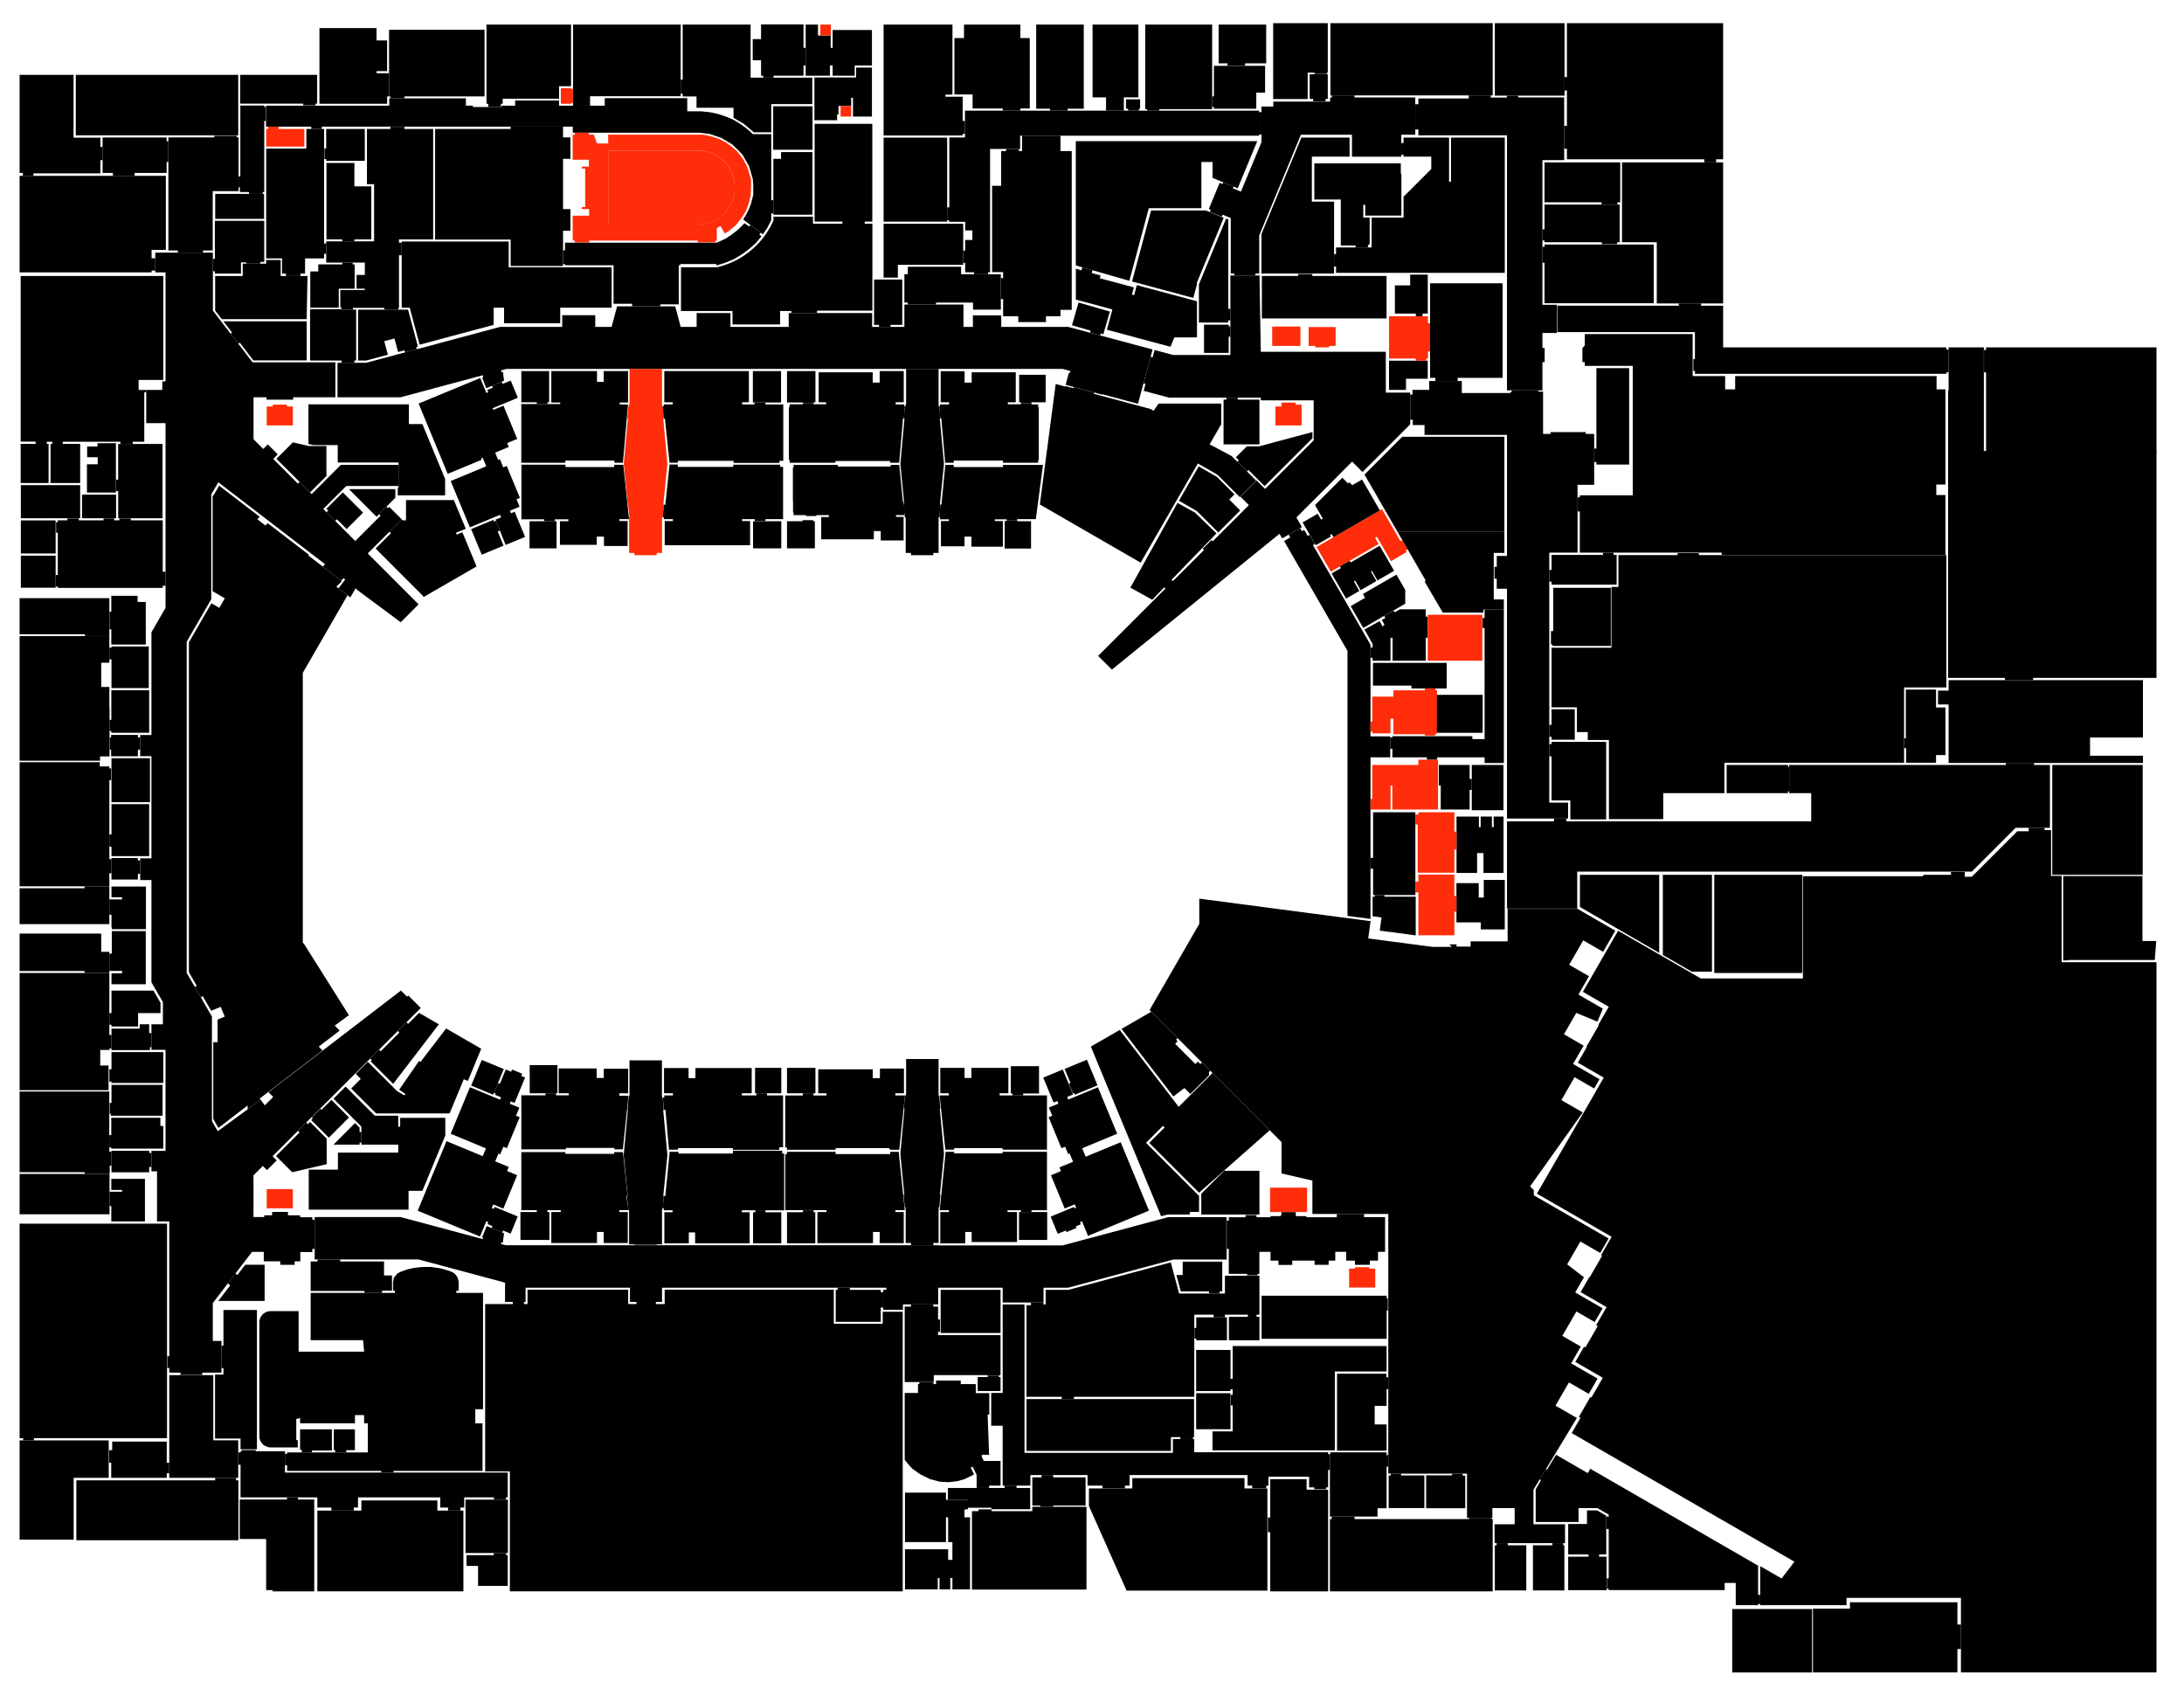<?xml version="1.0" encoding="utf-8"?>
<!-- Generator: Adobe Illustrator 24.2.1, SVG Export Plug-In . SVG Version: 6.00 Build 0)  -->
<svg version="1.1" id="A-FLOR" xmlns="http://www.w3.org/2000/svg" xmlns:xlink="http://www.w3.org/1999/xlink" x="0px" y="0px"
	 viewBox="0 0 7438.5 5751" style="enable-background:new 0 0 7438.5 5751;" xml:space="preserve">
<style type="text/css">
	.st0{fill-rule:evenodd;clip-rule:evenodd;fill:#FF2D0A;}
	.st1{fill-rule:evenodd;clip-rule:evenodd;}
</style>
<polygon class="st0" points="4532.5,1946.7 4695.6,1852.6 4683.4,1831.5 4689.7,1827.8 4737.5,1910.8 4790.8,1880 4787.8,1874.8 
	4794.5,1870.9 4776.3,1839.4 4770,1843.1 4707,1733.9 4484,1862.7 4485.9,1865.8 4532.5,1946.7 "/>
<polygon id="_x30_1.00.01" class="st1" points="2775.3,1867.2 2775.3,1774.9 2769.4,1774.9 2769.4,1771.3 2733.2,1771.3 
	2733.2,1774.9 2680.5,1774.9 2680.5,1867.2 2775.3,1867.2 "/>
<polygon id="_x30_1.00.02" class="st1" points="3077.6,1840.3 3077.6,1760.1 3051.7,1760.1 3051.7,1754 3080.2,1754 3079.6,1748.6 
	3081.9,1748.3 3077.5,1708.2 3075.3,1708.4 3062.8,1583.1 3033.5,1583.1 3033.5,1588.6 2853.4,1588.6 2853.4,1583.1 2702.9,1583.1 
	2702.9,1592 2700.5,1592 2700.5,1707.3 2701,1707.3 2701,1745.1 2702.9,1745.1 2702.9,1754 2745.2,1754 2745.2,1757.3 
	2780.2,1757.3 2780.2,1754 2823,1754 2823,1760.7 2797,1760.7 2797,1836.4 2976.2,1836.4 2976.2,1808.5 2999.8,1808.5 
	2999.8,1840.3 3051.7,1840.3 3077.6,1840.3 "/>
<polygon id="_x30_1.00.03_1_" class="st1" points="2689.5,1575.8 2845.3,1575.8 2845.3,1569.8 3031.5,1569.8 3031.5,1575.8 
	3062.5,1575.8 3075.5,1427.4 3075.3,1427.4 3075.5,1424.9 3078.4,1425.1 3082,1383.1 3079.5,1382.9 3080,1377.2 3050.6,1377.2 
	3050.6,1369.6 3078.1,1369.6 3078.1,1263.6 2996.1,1263.6 2996.1,1302.8 2972.3,1302.8 2972.3,1267.8 2788.3,1267.8 2788.3,1369.9 
	2813.8,1369.9 2813.8,1376.6 2770.8,1376.6 2770.8,1373.6 2734.5,1373.6 2734.5,1376.6 2689.4,1376.6 2689.4,1386.2 2686.9,1386.2 
	2686.9,1566.2 2689.5,1566.2 2689.5,1575.8 "/>
<polygon id="_x30_1.02.01" class="st1" points="3178.8,1890.5 3178.8,1882.9 3196.8,1882.9 3196.8,1767.5 3197.4,1760.8 
	3199.4,1760.9 3203.2,1718.2 3201.2,1718 3215.2,1579.4 3200.9,1425.3 3202.7,1425.1 3199.1,1383.2 3197.3,1383.4 3196.7,1377.2 
	3196.7,1256.3 3086.1,1256.3 3086.1,1377.4 3084.5,1377.4 3084,1383.3 3082,1383.1 3078.4,1425.1 3080.5,1425.3 3066.5,1579.4 
	3080,1718 3077.3,1718.3 3081.8,1761.5 3084,1761.2 3084.7,1767.7 3084.7,1882.9 3102.8,1882.9 3102.8,1890.5 3178.8,1890.5 "/>
<polygon id="_x30_1.03.03" class="st1" points="3535.9,1575.8 3535.9,1566.2 3537.9,1566.2 3537.9,1386.8 3535.8,1386.8 
	3535.8,1377.2 3513.3,1377.2 3513.3,1373.6 3477,1373.6 3477,1376.6 3432.7,1376.6 3432.7,1369.9 3459.6,1369.9 3459.6,1267.8 
	3309.4,1267.8 3309.4,1302.8 3285.3,1302.8 3285.3,1263.9 3203.9,1263.9 3203.9,1369.9 3232.3,1369.9 3232.3,1377.2 3201.4,1377.2 
	3201.9,1383 3199.1,1383.3 3202.8,1425.1 3206,1424.8 3219.2,1575.8 3248.4,1575.8 3248.4,1568.4 3416,1568.4 3416,1575.8 
	3475.3,1575.8 3535.9,1575.8 "/>
<polygon id="_x30_1.03.04" class="st1" points="3513.3,1373.6 3513.3,1369.9 3561.4,1369.9 3561.4,1276.2 3471.1,1276.2 
	3471.1,1369.9 3477,1369.9 3477,1373.6 3513.3,1373.6 "/>
<polygon id="_x30_1.00.04" class="st1" points="2735.1,1373.6 2771.4,1373.6 2771.4,1369.9 2777.3,1369.9 2777.3,1263.6 
	2680.5,1263.6 2680.5,1370.6 2735.1,1370.6 2735.1,1373.6 "/>
<polygon id="_x30_1.03.02" class="st1" points="3415.7,1861.6 3415.7,1774.3 3388.2,1774.3 3388.2,1768.3 3428.4,1768.3 
	3428.4,1771.3 3464.6,1771.3 3464.6,1767.7 3528,1767.7 3552.3,1583.1 3416,1583.1 3416,1590.5 3248.3,1590.5 3248.3,1583.1 
	3219.6,1583.1 3206.4,1718.5 3203.2,1718.2 3199.4,1760.9 3201.9,1761.2 3201.3,1768.3 3231.9,1768.3 3231.9,1774.3 3204.7,1774.3 
	3204.7,1860.2 3285.1,1860.2 3285.1,1827.2 3308.4,1827.2 3308.4,1861.6 3415.7,1861.6 "/>
<polygon id="_x30_1.03.01" class="st1" points="3421.7,1867.9 3511.6,1867.9 3511.6,1774.9 3464.6,1774.9 3464.6,1771.3 
	3428.5,1771.3 3428.5,1774.3 3421.7,1774.3 3421.7,1857.1 3421.7,1867.9 "/>
<polygon id="_x30_1.39.01" class="st1" points="3875.9,1375 3925.5,1190.1 3638.1,1113.1 3410.1,1113.1 3410.1,1073.9 
	3313.6,1073.9 3313.6,1113.1 3281.4,1113.1 3281.4,1037.1 3080.2,1037.1 3080.2,1113.1 2970.4,1113.1 2970.4,1065.9 2686.3,1065.9 
	2686.3,1113.1 2487.9,1113.1 2487.9,1065.9 2372.7,1065.9 2372.7,1113.1 2318.4,1113.1 2299.7,1043.1 2101.8,1043.1 2083.1,1113.1 
	2027.4,1113.1 2027.4,1073.3 1914.8,1073.3 1914.8,1113.1 1703.4,1113.1 1247.5,1235.3 1149.5,1235.3 1149.5,1352.8 1364,1352.8 
	1644.2,1277.8 1645.9,1284.3 1642.2,1285.3 1656,1322.1 1716.8,1296.3 1712.9,1266.3 1708.2,1267.6 1706.4,1261.2 1725.1,1256.2 
	3619.3,1256.2 3646.1,1263.4 3644.3,1269.9 3640.6,1268.9 3629.4,1310.5 3753.7,1343.8 3754,1342.4 3760.7,1344.2 3875.9,1375 "/>
<polygon id="_x30_1.00.03" class="st1" points="2618.8,1104.9 2656.9,1104.9 2656.9,1059.1 2695.2,1059.1 2695.2,1065.9 
	2782.7,1065.9 2782.7,1057.9 2971.3,1057.9 2971.3,761.8 2768.9,761.8 2768.9,737.8 2634.4,737.8 2634.4,750.5 2629.4,761.2 
	2624,771.6 2618.2,781.9 2611.1,793 2605.2,801.6 2598.1,811 2590.6,820.1 2582.8,828.9 2574.5,837.4 2565.9,845.5 2557,853.2 
	2547.8,860.5 2538.2,867.4 2528.4,873.9 2518.3,880 2508,885.7 2497.4,890.9 2486.6,895.7 2475.6,900 2464.5,903.8 2453.2,907.2 
	2441.7,910.1 2319.4,910.1 2319.4,1059.1 2494.9,1059.1 2494.9,1104.9 2495.5,1104.9 2618.8,1104.9 "/>
<polygon id="_x30_1.00.07" class="st1" points="2767,731.2 2767,517.9 2660.2,517.9 2660.2,540.8 2634,540.8 2634,731.2 2767,731.2 
	"/>
<polygon id="_x30_1.01.03" class="st1" points="2945.1,761.8 2945.1,754.5 2971,754.5 2971,421.7 2774.5,421.7 2774.5,754.5 
	2869.1,754.5 2869.1,761.8 2904.3,761.8 2945.1,761.8 "/>
<polygon id="_x30_1.00.05" class="st1" points="2767.4,509.9 2767.4,361.9 2633.4,361.9 2633.4,509.9 2767.4,509.9 "/>
<polygon id="_x30_1.01.04" class="st1" points="2851.1,409.4 2851.1,389.9 2855.7,389.9 2855.7,360.9 2899,360.9 2899,332.9 
	2905.2,332.9 2905.2,396.9 2969.7,396.9 2969.7,230.2 2915.9,230.2 2915.9,263.8 2773.9,263.8 2773.9,409.4 2851.1,409.4 "/>
<polygon class="st0" points="2863,396.9 2899,396.9 2899,360.9 2863,360.9 2863,396.9 "/>
<polygon id="_x30_1.01.05" class="st1" points="2911.1,257.8 2911.1,222.9 2969.7,222.9 2969.7,102.2 2835.9,102.2 2835.9,162.9 
	2829.2,162.9 2829.2,120.9 2786,120.9 2786,83.7 2744,83.7 2744,257.8 2826.8,257.8 2826.8,222.9 2835.9,222.9 2835.9,257.8 
	2904.3,257.8 2911.1,257.8 "/>
<polygon class="st0" points="2829.9,120.9 2829.9,83.7 2793.9,83.7 2793.9,120.9 2829.9,120.9 "/>
<polygon id="_x30_1.02.03" class="st1" points="3033,1113.1 3033,1106.3 3073,1106.3 3073,951.9 2977,951.9 2977,1106.3 
	2994,1106.3 2994,1113.1 3033,1113.1 "/>
<polygon id="_x30_1.03.06" class="st1" points="3408.8,1054.4 3408.8,933.8 3273.4,933.8 3273.4,908.4 3091.9,908.4 3091.9,933.8 
	3080.2,933.8 3080.2,1030.4 3091.9,1030.4 3091.9,1037.1 3187.9,1037.1 3187.9,1030.4 3314.1,1030.4 3314.1,1054.4 3408.8,1054.4 
	"/>
<polygon id="_x30_1.02.04" class="st1" points="3058.1,945.3 3058.1,901.8 3280.6,901.8 3280.6,762 3009.5,762 3009.5,945.3 
	3058.1,945.3 "/>
<polygon id="_x30_1.02.05" class="st1" points="3226,754.7 3226,468.7 3009.5,468.7 3009.5,754.7 3189.8,754.7 3226,754.7 "/>
<polygon id="_x30_1.03.10" class="st1" points="3365.2,933.8 3365.2,927.2 3372.1,927.2 3372.1,507.2 3474.5,507.2 3474.5,462.1 
	4288.5,462.1 4288.5,457.9 4296.4,457.9 4296.4,381.9 4288.5,381.9 4288.5,376.8 3286.6,376.8 3286.6,468.1 3233.3,468.1 
	3233.3,706.1 3226,706.1 3226,750.2 3232.6,750.2 3232.6,755.3 3287.3,755.3 3287.3,784.7 3311.8,784.7 3311.8,817.2 3287.3,817.2 
	3287.3,853.1 3280.6,853.1 3280.6,895.3 3287.3,895.3 3287.3,927.2 3317.7,927.2 3317.7,933.8 3365.2,933.8 "/>
<polygon id="_x30_1.02.06" class="st1" points="3278.7,461.4 3278.7,455.8 3286.6,455.8 3286.6,411.9 3278.7,411.9 3278.7,329.4 
	3220,329.4 3220,322.2 3244,322.2 3244,83.7 3009.5,83.7 3009.5,461.4 3189.8,461.4 3278.7,461.4 "/>
<polygon id="_x30_1.03.08" class="st1" points="3475.3,376.8 3475.3,369.4 3507.3,369.4 3507.3,129.6 3475.3,129.6 3475.3,83.7 
	3283.3,83.7 3283.3,129.6 3250.6,129.6 3250.6,321.6 3312.6,321.6 3312.6,369.4 3415.3,369.4 3415.3,376.8 3475.3,376.8 "/>
<polygon id="_x30_1.03.11" class="st1" points="3562.4,1096.8 3562.4,1076.9 3611.9,1076.9 3611.9,1055.1 3650.2,1055.1 
	3650.2,514.4 3611.9,514.4 3611.9,462.1 3481.2,462.1 3481.2,514.4 3470,514.4 3470,507.2 3426.6,507.2 3426.6,514.4 3409.8,514.4 
	3409.8,632.7 3379,632.7 3379,926.7 3416.5,926.7 3416.5,947 3408.8,947 3408.8,1018.3 3416.5,1018.3 3416.5,1076.9 3468.2,1076.9 
	3468.2,1096.8 3475.3,1096.8 3562.4,1096.8 "/>
<polygon id="_x30_1.03.09" class="st1" points="3636.2,376.8 3636.2,370.2 3691.2,370.2 3691.2,83.7 3529.2,83.7 3529.2,370.2 
	3576.2,370.2 3576.2,376.8 3636.2,376.8 "/>
<polygon id="_x30_1.04.05" class="st1" points="3827.7,376.8 3827.7,331.6 3877.2,331.6 3877.2,83.7 3721.2,83.7 3721.2,331.6 
	3767.1,331.6 3767.1,376.8 3827.7,376.8 "/>
<polygon id="_x30_1.04.07" class="st1" points="3948.6,376.8 3948.6,371.7 4128.5,371.7 4128.5,83.7 3900.5,83.7 3900.5,371.7 
	3907.1,371.7 3907.1,376.8 3948.6,376.8 "/>
<polygon id="_x30_1.04.04" class="st1" points="3846.5,956.2 3912.8,708.9 4091.8,708.9 4091.8,551.7 4129.8,551.7 4129.8,605.8 
	4215.5,641.3 4282.1,480.6 3664.1,480.6 3664.1,903.9 3760.7,931.6 3846.5,956.2 "/>
<polygon id="_x30_1.04.03" class="st1" points="3986.5,1180.8 3999.8,1148.9 4076.8,1148.9 4076.8,1025.9 3871.9,971 3862.8,1005.2 
	3855.2,1003.1 3861.8,978.6 3745.9,947.6 3748.5,938 3718.1,929.8 3720.9,920.2 3686.3,910.3 3683.3,920.5 3664.2,915 
	3664.2,1020.3 3788.7,1053.6 3770.1,1122.9 3986.5,1180.8 "/>
<polygon id="_x30_1.04.01" class="st1" points="3884.9,1916 4079.9,1578.2 4146.6,1616.7 4222.6,1692.7 4278.6,1636.7 
	4195.2,1553.3 4119.9,1513.1 4159.4,1444.7 4159.4,1374.2 3946,1374.2 3929.2,1398.8 3918.8,1392.8 3725.4,1340.9 3726.6,1336.6 
	3657.1,1318 3656,1322 3629.9,1315 3628.5,1316.4 3595.6,1307.6 3541.6,1717.8 3782.9,1857.1 3884.9,1916 "/>
<polygon id="_x30_1.05.01" class="st1" points="4289.5,1513.2 4289.5,1360.8 4215.5,1360.8 4215.5,1354.3 4177.3,1354.3 
	4177.3,1360.8 4167.3,1360.8 4167.3,1513.2 4173.3,1513.2 4289.5,1513.2 "/>
<polygon id="_x30_1.06.03" class="st1" points="3786.9,2280.1 4357.9,1817.7 4366.9,1833.3 4434.1,1794.5 4415.4,1762 4605.3,1572 
	4640.7,1607.4 4803.1,1444.9 4803.1,1336.9 4720,1336.9 4720,1197.9 4294.2,1197.9 4289.7,938 4190.6,938 4190.6,1208.9 
	3996.2,1208.9 3932.5,1191.9 3925.8,1216.9 3918.8,1215.1 3894.6,1305.3 3901.6,1307.1 3895.3,1330.9 3982.2,1354.2 4294.2,1354.2 
	4294.2,1363.3 4474.2,1363.3 4474.2,1499.5 4308.8,1664.9 4280.1,1636.2 4224.9,1691.4 4253.6,1720.1 4130.4,1843.3 4126.1,1839.1 
	4096.4,1868.8 4100.7,1873 3994.9,1978.8 3989.4,1973.4 3963.8,1999 3969.3,2004.4 3740.2,2233.5 3786.9,2280.1 "/>
<polygon id="_x30_1.05.02" class="st1" points="4184.8,1201.7 4184.8,1146.5 4190.6,1146.5 4190.6,1111.6 4184.8,1111.6 
	4184.8,1105.6 4100.8,1105.6 4100.8,1201.7 4184.8,1201.7 "/>
<polygon id="_x30_1.04.09" class="st1" points="4240.5,223.6 4240.5,215.7 4312.5,215.7 4312.5,83.7 4150.5,83.7 4150.5,215.7 
	4180.5,215.7 4180.5,223.6 4240.5,223.6 "/>
<polygon id="_x30_1.04.08" class="st1" points="4278.8,370.2 4278.8,315.4 4308.8,315.4 4308.8,224.2 4134.5,224.2 4134.5,328.1 
	4128.5,328.1 4128.5,364.2 4134.5,364.2 4134.5,370.2 4278.8,370.2 "/>
<polygon id="_x30_1.05.10" class="st1" points="4453.8,337.3 4453.8,247.3 4477.3,247.3 4477.3,252 4519.3,252 4519.3,247.3 
	4522.3,247.3 4522.3,78.9 4336.3,78.9 4336.3,337.3 4453.8,337.3 "/>
<polygon id="_x30_1.05.09" class="st1" points="4472.3,344.9 4514.8,344.9 4514.8,336.9 4522.3,336.9 4522.3,252.9 4460.6,252.9 
	4460.6,336.9 4472.3,336.9 4472.3,344.9 "/>
<polygon class="st0" points="4429,1177.9 4429,1111.9 4333,1111.9 4333,1177.9 4429,1177.9 "/>
<polygon class="st0" points="4479.4,1182.9 4527,1182.9 4527,1177.9 4549,1177.9 4549,1113.7 4457,1113.7 4457,1177.9 
	4479.4,1177.9 4479.4,1182.9 "/>
<polygon id="_x30_1.05.03" class="st1" points="4722.5,1084.4 4722.5,939.7 4469.6,939.7 4469.6,933.2 4421.6,933.2 4421.6,939.7 
	4297.8,939.7 4297.8,1084.4 4617.2,1084.4 4722.5,1084.4 "/>
<polygon id="_x30_1.05.05" class="st1" points="4543.7,931.4 4543.7,686.6 4468.1,686.6 4468.1,533.3 4596.6,533.3 4596.6,468.6 
	4432.4,468.6 4296.4,796.8 4296.4,931.4 4422.4,931.4 4543.7,931.4 "/>
<polygon id="_x30_1.05.07" class="st1" points="4659,842.7 4659,836.1 4665,830.1 4665,740.7 4643.2,740.7 4643.2,697.4 
	4649.9,697.4 4649.9,734.1 4773,734.1 4773,595.1 4771,588.9 4771,556.2 4476.4,556.2 4476.4,679.3 4566.6,679.3 4566.6,836.1 
	4617,836.1 4617,842.7 4617.2,842.7 4659,842.7 "/>
<polygon id="_x30_1.05.06" class="st1" points="4275.7,938 4275.7,931.4 4288.8,931.4 4288.8,801.8 4430.7,458.9 4604.7,458.9 
	4604.7,533.5 4772.7,533.5 4772.7,458.9 4820.3,458.9 4820.3,331.9 4613.3,331.9 4613.3,324.9 4536.2,324.9 4536.2,331.9 
	4530.3,331.9 4530.3,345.9 4336.8,345.9 4336.8,362.9 4296.4,362.9 4296.4,484.2 4226.6,652.6 4199.2,641.2 4201.5,635.5 
	4166.4,621 4164.1,626.7 4154,622.5 4117.2,711.5 4123.6,714.2 4120.7,721.3 4161.1,738 4164,731 4191.8,742.4 4191.8,931.4 
	4203.8,931.4 4203.8,938 4275.7,938 "/>
<polygon id="_x30_1.05.08" class="st1" points="5084,324.9 5084,78.9 4531.3,78.9 4531.3,324.9 4617.2,324.9 5084,324.9 "/>
<polygon id="_x30_1.06.09" class="st1" points="5328.7,325.7 5328.7,78.9 5091.3,78.9 5091.3,325.7 5188.2,325.7 5328.7,325.7 "/>
<polygon id="_x30_1.06.01" class="st1" points="3924.4,2042.3 4143.1,1816.3 4069.8,1745.4 4010.4,1712.4 3850,2001 3924.4,2042.3 
	"/>
<polygon id="_x30_1.06.02" class="st1" points="4149.3,1813.1 4224,1738.3 4186.9,1701.2 4204.5,1683.6 4145.1,1624.2 
	4082.7,1588.2 4015.3,1705.1 4076.6,1740.5 4149.3,1813.1 "/>
<polygon id="_x30_1.06.07" class="st1" points="4788.7,1327.7 4788.7,1289.7 4862.8,1289.7 4862.8,1228.2 4730.8,1228.2 
	4730.8,1327.7 4788.7,1327.7 "/>
<polygon id="_x30_1.06.05" class="st1" points="4822.1,1076.9 4844.9,1076.9 4844.9,1067.8 4862.9,1067.8 4862.9,935.1 
	4802.9,935.1 4802.9,971.8 4750.9,971.8 4750.9,1067.8 4822.1,1067.8 4822.1,1076.9 "/>
<polygon class="st0" points="4433,1448.7 4433,1377.9 4412.5,1377.9 4412.5,1370.9 4364.5,1370.9 4364.5,1384.2 4344,1384.2 
	4344,1448.7 4433,1448.7 "/>
<polygon id="_x30_1.06.06" class="st1" points="4964.7,1297.4 4964.7,1286.7 5117.7,1286.7 5117.7,964.7 4870.7,964.7 
	4870.7,1286.7 4888.7,1286.7 4888.7,1297.4 4902.7,1297.4 4964.7,1297.4 "/>
<polygon id="_x30_1.06.08" class="st1" points="5125.1,929.1 5125.1,468.6 4942,468.6 4942,618.6 4935.4,618.6 4935.4,468.6 
	4780.4,468.6 4780.4,486.9 4772.7,486.9 4772.7,527 4780.4,527 4780.4,533.3 4874.8,533.3 4874.8,575.5 4780.4,669.9 4780.4,740.9 
	4671.6,740.9 4671.6,842.7 4550.4,842.7 4550.4,865.5 4543.7,865.5 4543.7,907.4 4550.4,907.4 4550.4,929.1 4902.7,929.1 
	5125.1,929.1 "/>
<polygon id="_x30_1.05.11" class="st1" points="5253.4,1329.3 5253.4,1233.2 5261,1233.2 5261,1184.8 5253.4,1184.8 5253.4,1133.9 
	5302.2,1133.9 5302.2,1037.9 5253.4,1037.9 5253.4,545.3 5327.5,545.3 5327.5,331.7 5170.7,331.7 5170.7,325.7 5132.2,325.7 
	5132.2,332.2 5077.5,332.2 5077.5,324.9 5002.4,324.9 5002.4,335.3 4830.8,335.3 4830.8,354.9 4820.3,354.9 4820.3,441 4830.8,441 
	4830.8,460.9 5132.7,460.9 5132.7,1329.3 5188.2,1329.3 5253.4,1329.3 "/>
<polygon id="_x30_1.06.10" class="st1" points="5804.7,552.9 5845,552.9 5845,542.4 5868.8,542.4 5868.8,78.9 5336.8,78.9 
	5336.8,262.4 5328.7,262.4 5328.7,308.4 5336.8,308.4 5336.8,428.4 5327.5,428.4 5327.5,506.4 5336.8,506.4 5336.8,542.4 
	5804.7,542.4 5804.7,552.9 "/>
<polygon id="_x30_1.06.11" class="st1" points="5508.7,696.1 5508.7,688.9 5518.4,688.9 5518.4,552.9 5260.4,552.9 5260.4,688.9 
	5454.7,688.9 5454.7,696.1 5508.7,696.1 "/>
<polygon id="_x30_1.06.12" class="st1" points="5455.7,831.6 5507.7,831.6 5507.7,824.9 5516.7,824.9 5516.7,696.6 5260.4,696.6 
	5260.4,780.9 5253.4,780.9 5253.4,818.8 5260.4,818.8 5260.4,824.9 5455.7,824.9 5455.7,831.6 "/>
<polygon id="_x30_1.06.14" class="st1" points="5868.8,1033.3 5868.8,552.9 5524.4,552.9 5524.4,824.9 5642.8,824.9 5642.8,1033.3 
	5759.2,1033.3 5868.8,1033.3 "/>
<polygon id="_x30_1.06.13" class="st1" points="5632.4,1032.6 5632.4,832.6 5260.4,832.6 5260.4,840.6 5253.4,840.6 5253.4,894.6 
	5260.4,894.6 5260.4,1032.6 5632.4,1032.6 "/>
<polygon id="_x30_1.07.07" class="st1" points="6629.1,1272.9 6629.1,1267.9 6636.8,1267.9 6636.8,1190.5 6629.1,1190.5 
	6629.1,1182.9 5868.8,1182.9 5868.8,1040.9 5793.8,1040.9 5793.8,1033.3 5717.8,1033.3 5717.8,1040.9 5303.8,1040.9 5303.8,1130.9 
	5772.8,1130.9 5772.8,1222.9 5767.3,1222.9 5767.3,1263 5772.8,1263 5772.8,1272.9 6330.2,1272.9 6629.1,1272.9 "/>
<polygon id="_x30_1.07.01" class="st1" points="4667.8,3129.1 4667.8,2578.9 4735,2578.9 4735,2507.4 4667.8,2507.4 4667.8,2195.4 
	4471.9,1856.1 4478.3,1852.4 4460.3,1821.2 4453.9,1825 4442,1804.4 4434.2,1808.9 4428,1798.1 4389,1820.6 4394.5,1830.1 
	4373.4,1842.3 4589.4,2216.4 4589.4,3118.8 4617.2,3122.5 4667.8,3129.1 "/>
<polygon id="_x30_1.07.02" class="st1" points="4481.3,1856.7 4533.6,1826.5 4529.4,1822.2 4535.7,1818.6 4541.8,1829.3 
	4699.8,1738.1 4639,1632.9 4605.8,1652.1 4595.9,1642.2 4591.7,1646.5 4571.9,1626.7 4478.8,1719.8 4505.4,1766 4499.6,1769.4 
	4488,1749.3 4436.5,1779 4481.3,1856.7 "/>
<polygon id="_x30_1.07.03" class="st1" points="4584.7,2038.3 4629.8,2012.2 4611.2,1979.9 4615.6,1977.3 4634.2,2009.6 
	4688,1978.6 4669.3,1946.3 4673,1944.2 4691.6,1976.5 4748.3,1943.8 4698.9,1858.3 4600.3,1915.2 4597,1909.5 4563.7,1928.7 
	4567,1934.4 4535.3,1952.7 4584.7,2038.3 "/>
<polygon id="_x30_1.07.04" class="st1" points="5123.8,1809.9 5123.8,1487.4 4775.8,1487.4 4647.3,1616 4759.3,1809.9 
	5123.8,1809.9 "/>
<polygon id="_x30_1.07.08" class="st1" points="5340.7,2787.3 5340.7,2733.3 5276.7,2733.3 5276.7,1881.9 5373,1881.9 5373,1650.9 
	5429.6,1650.9 5429.6,1477.6 5401,1477.6 5401,1471.4 5281,1471.4 5281,1477.6 5255.5,1477.6 5255.5,1333.6 5237.5,1333.6 
	5241.7,1329.3 5151.7,1329.3 5142.7,1338.3 4978.8,1338.3 4978.8,1297.4 4867.7,1297.4 4867.7,1327.7 4810.7,1327.7 4810.7,1343.9 
	4803.1,1343.9 4803.1,1429.4 4811.7,1429.4 4811.7,1447.4 4851.8,1447.4 4851.8,1480.9 5132.7,1480.9 5132.7,1893.1 5097.8,1893.1 
	5097.8,1930.2 5090.1,1930.2 5090.1,1970.7 5097.8,1970.7 5097.8,2004.9 5132.7,2004.9 5132.7,2787.3 5188.2,2787.3 5340.7,2787.3 
	"/>
<polygon id="_x30_1.07.05" class="st1" points="5548.7,1581.9 5548.7,1253.6 5437.2,1253.6 5437.2,1527.3 5429.6,1527.3 
	5429.6,1573.4 5437.2,1573.4 5437.2,1581.9 5548.7,1581.9 "/>
<polygon id="_x30_1.08.09" class="st1" points="5664.8,2789.3 5664.8,2700.9 5873.1,2700.9 5873.1,2597.3 6485.1,2597.3 
	6485.1,2340.9 6629.1,2340.9 6629.1,1890.2 5786.1,1890.2 5786.1,1883.4 5713.7,1883.4 5713.7,1890.2 5512.1,1890.2 5512.1,1998.6 
	5488.4,1998.6 5488.4,2205.7 5284.4,2205.7 5284.4,2408.6 5370.8,2408.6 5370.8,2492.9 5407.7,2492.9 5407.7,2519.9 5479.8,2519.9 
	5479.8,2789.3 5664.8,2789.3 "/>
<polygon id="_x30_1.08.02" class="st1" points="4643.1,2138.2 4786.1,2055.7 4786.1,2008.7 4756.1,1956.7 4641.8,2022.7 
	4649.3,2035.7 4600.3,2064 4617.3,2093.5 4643.1,2138.2 "/>
<polygon id="_x30_1.08.01" class="st1" points="4743,2249.9 4855.9,2249.9 4855.9,2171.6 4862.7,2171.6 4862.7,2099.6 
	4855.9,2099.6 4855.9,2074.8 4767.9,2074.8 4750.7,2084.7 4745.7,2079.7 4714.2,2097.2 4718.3,2104.3 4706.3,2110.9 4715.4,2127.2 
	4709,2133.6 4698.8,2115.1 4647.4,2143.6 4675,2193.4 4675,2204.9 4667.8,2204.9 4667.8,2239.9 4675,2239.9 4675,2249.9 
	4735.8,2249.9 4735.8,2171.9 4743,2171.9 4743,2249.9 "/>
<polygon id="_x30_1.08.03" class="st1" points="4927.2,2344.3 4927.2,2257.2 4676.3,2257.2 4676.3,2334.7 4807.2,2334.7 
	4807.2,2344.3 4902.7,2344.3 4927.2,2344.3 "/>
<polygon id="_x30_1.08.06" class="st1" points="5486.4,2199.6 5486.4,2001.6 5290,2001.6 5290,2149 5282.4,2149 5282.4,2192 
	5290,2199.6 5486.4,2199.6 "/>
<polygon id="_x30_1.08.08" class="st1" points="5506.1,1990.9 5506.1,1889.6 5495.5,1889.6 5495.5,1881.9 5459.6,1881.9 
	5459.6,1889.6 5284.4,1889.6 5284.4,1940.6 5276.7,1940.6 5276.7,1980.6 5284.4,1980.6 5284.4,1990.9 5506.1,1990.9 "/>
<polygon class="st0" points="4888,2504.9 4888,2500.3 4892.8,2500.3 4892.8,2497.4 4894.4,2494.3 4894.4,2350.3 4889.6,2350.3 
	4889.6,2344.3 4852.7,2344.3 4852.7,2350.7 4745.9,2350.7 4745.9,2372.1 4673.9,2372.1 4673.9,2457.3 4667.8,2457.3 4667.8,2491.4 
	4673.9,2491.4 4673.9,2497.4 4735.8,2497.4 4735.8,2447.1 4745.9,2447.1 4745.9,2500.3 4852.7,2500.3 4852.7,2504.9 4888,2504.9 "/>
<polygon id="_x30_1.09.03" class="st1" points="5363.5,2518.9 5363.5,2415.2 5284.4,2415.2 5284.4,2468.2 5276.7,2468.2 
	5276.7,2508.9 5284.4,2508.9 5284.4,2518.9 5363.5,2518.9 "/>
<polygon id="_x30_1.09.04" class="st1" points="5470.4,2790.2 5470.4,2526.2 5284.4,2526.2 5284.4,2533.7 5276.7,2533.7 
	5276.7,2575.7 5284.4,2575.7 5284.4,2725.7 5348.4,2725.7 5348.4,2790.2 5470.4,2790.2 "/>
<polygon id="_x30_1.09.05" class="st1" points="6594,2597.3 6594,2571.2 6626,2571.2 6626,2409.1 6594,2409.1 6594,2348.2 
	6491.1,2348.2 6491.1,2514.1 6485.1,2514.1 6485.1,2547.6 6492,2547.6 6492,2597.3 6594,2597.3 "/>
<polygon id="_x30_1.08.11" class="st1" points="7298.7,2598.1 7298.7,2573.4 7118.5,2573.4 7118.5,2511.4 7298.7,2511.4 
	7298.7,2316.1 6636.8,2316.1 6636.8,2351.7 6600.8,2351.7 6600.8,2398.9 6636.8,2398.9 6636.8,2598.1 7298.7,2598.1 "/>
<polygon id="_x30_1.09.07" class="st1" points="6828.8,2316.1 6924.8,2316.1 6924.8,2308.4 7344.8,2308.4 7344.8,1535.6 
	6756.8,1535.6 6756.8,1329.3 6635.1,1329.3 6635.1,2308.4 6828.8,2308.4 6828.8,2316.1 "/>
<polygon id="_x30_1.08.12" class="st1" points="6949.3,1543.3 6949.3,1539.3 7344.8,1539.3 7344.8,1182.9 6764.4,1182.9 
	6764.4,1191.9 6757.3,1191.9 6757.3,1267.9 6764.4,1267.9 6764.4,1539.3 6850.3,1539.3 6850.3,1543.3 6949.3,1543.3 "/>
<polygon id="_x30_1.08.11_1_" class="st1" points="6656.9,1340.2 6730.9,1340.2 6730.9,1332.9 6756.8,1332.9 6756.8,1182.9 
	6636.8,1182.9 6636.8,1332.9 6656.9,1332.9 6656.9,1340.2 "/>
<polygon class="st0" points="4897.8,2756.6 4897.8,2586.9 4830.8,2586.9 4830.8,2604.9 4673.8,2604.9 4673.8,2720.6 4667.8,2720.6 
	4667.8,2756.6 4736.1,2756.6 4736.1,2674.9 4742.1,2674.9 4742.1,2756.6 4897.8,2756.6 "/>
<polygon id="_x30_1.10.03" class="st1" points="5120.7,2758.9 5120.7,2604.9 5012.7,2604.9 5012.7,2758.9 5120.7,2758.9 "/>
<polygon id="_x30_1.10.04" class="st1" points="4820.6,3047.9 4820.6,2765.9 4676.6,2765.9 4676.6,2921.3 4667.8,2921.3 
	4667.8,2958.2 4676.6,2958.2 4676.6,3047.9 4820.6,3047.9 "/>
<polygon id="_x30_1.10.05" class="st1" points="5030.8,2972.6 5030.8,2904.9 5052.6,2904.9 5052.6,2972.6 5120.9,2972.6 
	5120.9,2780.6 5087.3,2780.6 5087.3,2816.6 5081.3,2816.6 5081.3,2780.6 5043,2780.6 5043,2816.6 5037,2816.6 5037,2780.6 
	4960.8,2780.6 4960.8,2972.6 5030.8,2972.6 "/>
<polygon id="_x30_1.11.03" class="st1" points="5371.8,3094.1 5371.8,2968.1 6715.8,2968.1 6864.9,2818.9 6981.9,2818.9 
	6981.9,2604.9 6927.9,2604.9 6927.9,2598.1 6831.9,2598.1 6831.9,2604.9 6093.9,2604.9 6093.9,2700.9 6168.8,2700.9 6168.8,2796.9 
	5334.8,2796.9 5334.8,2787.3 5292.8,2787.3 5292.8,2796.9 5132.7,2796.9 5132.7,3094.1 5188.2,3094.1 5371.8,3094.1 "/>
<polygon id="_x30_1.12.01" class="st1" points="5090.4,5254.8 5330.4,5254.8 5330.4,5190.4 5222.8,5190.4 5222.8,5072.9 
	5370.7,4828.6 5297.9,4786.6 5343.6,4707.5 5411.2,4746.5 5441.2,4694.5 5351.1,4642.5 5384.1,4585.4 5321.1,4549 5369.1,4465.9 
	5431.4,4501.9 5458.4,4455.1 5364.9,4401.1 5394.8,4349.4 5337.6,4305.5 5382.6,4227.6 5450.2,4266.6 5478.6,4217.3 5224,4070.3 
	5224,4052.6 5211.3,4039.9 5390.6,3788.1 5317.9,3746.1 5362.9,3668.1 5429.6,3706.6 5447.8,3675 5357.7,3623 5393.7,3560.7 
	5326.7,3521.9 5368.7,3449.2 5440.7,3479 5459.1,3434.7 5376,3386.7 5412,3324.3 5344.4,3285.3 5392.4,3202.1 5460,3241.2 
	5501.6,3169.2 5373,3094.9 5134.8,3094.9 5134.8,3205.4 5008.8,3205.4 5008.8,3223.4 4960.8,3223.4 4960.8,3215.9 4936.3,3215.9 
	4944.8,3224.4 4878.8,3224.4 4660.1,3195.6 4668,3136.1 4662,3136.1 4084.6,3060.1 4084.6,3146.2 3915.3,3439.5 4364.7,3888.9 
	4364.7,3995.8 4469.9,4020.2 4469.9,4133.8 4728.4,4133.8 4728.4,5018.2 4996.5,5018.2 4996.5,5168.9 5082.8,5168.9 5082.8,5135.3 
	5158.8,5135.3 5158.8,5190.4 5090.4,5190.4 5090.4,5254.8 "/>
<polygon id="_x30_1.11.01" class="st1" points="4821.8,3185.2 4821.8,3053.3 4715.3,3053.3 4715.3,3047.9 4682.3,3047.9 
	4682.3,3053.3 4675,3053.3 4675,3120.2 4705.3,3124.2 4699.4,3169 4821.8,3185.2 "/>
<polygon id="_x30_1.11.02" class="st1" points="5125.1,3164.9 5125.1,2996.4 5053.6,2996.4 5053.6,3056.3 5036.4,3056.3 
	5036.4,3007.3 4960.5,3007.3 4960.5,3140.9 5043.4,3140.9 5043.4,3164.9 5125.1,3164.9 "/>
<polygon id="_x30_1.11.04" class="st1" points="5651.1,3244.7 5651.1,2978.9 5381.1,2978.9 5381.1,3088.5 5651.1,3244.7 "/>
<polygon id="_x30_1.11.05" class="st1" points="6138.7,3313.3 6138.7,2978.9 5838.7,2978.9 5838.7,3313.3 6138.7,3313.3 "/>
<polygon id="_x30_1.12.02" class="st1" points="7344.8,5694.9 7344.8,3276.6 7021.8,3276.6 7021.8,2982.6 6985.8,2982.6 
	6985.8,2826.6 6963.6,2826.6 6963.6,2818.9 6909.6,2818.9 6909.6,2830.6 6870.7,2830.6 6715.8,2985.5 6691.8,2985.5 6691.8,2968.9 
	6644.8,2968.9 6644.8,2978.9 6553,2978.9 6548.1,2983.8 6140.6,2983.8 6140.6,3331.8 5792.6,3331.8 5511.2,3169.4 5391.1,3377.4 
	5479.4,3428.4 5443.3,3490.7 5445.1,3491.7 5403.1,3564.5 5404.6,3565.4 5373.9,3618.6 5462.2,3669.6 5435.2,3716.3 5435.4,3716.5 
	5234.5,4064.6 5489.1,4211.6 5453.1,4274 5456.7,4276.1 5414.7,4348.8 5413.4,4348.1 5383.5,4400 5471.8,4451 5436.4,4512.4 
	5441.8,4515.5 5399.8,4588.2 5395.4,4585.7 5365.4,4637.7 5459,4691.7 5420,4759.2 5416.5,4757.2 5377.5,4824.8 5383.1,4828 
	5353.1,4880 6111.7,5318 6067.9,5375.1 5995.1,5333.1 5995.1,5466.1 6289.1,5466.1 6289.1,5441.3 6678.8,5441.3 6678.8,5694.9 
	7344.8,5694.9 "/>
<polygon id="_x30_1.10.07" class="st1" points="5830.8,3308.9 5830.8,2978.9 5663.5,2978.9 5663.5,3251.9 5762.2,3308.9 
	5830.8,3308.9 "/>
<polygon id="_x30_1.11.07" class="st1" points="7297.8,2978.9 7297.8,2604.9 6989.8,2604.9 6989.8,2978.9 6991.8,2978.9 
	7297.8,2978.9 "/>
<polygon id="_x30_1.11.06" class="st1" points="7027,3270.4 7045,3270.4 7045,3268.9 7339,3268.9 7344,3204.4 7297,3204.4 
	7297,2983.1 7027,2983.1 7027,3270.4 "/>
<polygon id="_x30_1.14.12" class="st1" points="6666.8,5694.9 6666.8,5615.3 6678.8,5615.3 6678.8,5531.9 6666.8,5531.9 
	6666.8,5456.1 6300.8,5456.1 6300.8,5477.7 6174.8,5477.7 6174.8,5694.9 6330.2,5694.9 6666.8,5694.9 "/>
<polygon id="_x30_1.14.11" class="st1" points="6171.8,5695.1 6171.8,5479.1 5899.8,5479.1 5899.8,5695.1 6171.8,5695.1 "/>
<polygon id="_x30_1.14.07" class="st1" points="5341.1,5293.3 5470.8,5293.3 5470.8,5161.3 5439.6,5143.3 5405.1,5143.3 
	5405.1,5189.4 5341.1,5189.4 5341.1,5293.3 "/>
<polygon id="_x30_1.14.10" class="st1" points="5988,5466.1 5988,5462 5995.1,5462 5995.1,5430.9 5988,5430.9 5988,5331.5 
	5416.4,5001.5 5407.8,5016.3 5299.8,4953.9 5268.7,5005.2 5265.6,5002.1 5244,5037.8 5248.4,5040.4 5230.4,5071.6 5230.4,5182.8 
	5376.4,5182.8 5376.4,5135.6 5440.7,5135.6 5479.1,5157.8 5479.1,5164.5 5470.8,5164.5 5470.8,5206.5 5479.1,5206.5 5479.1,5374.5 
	5472.8,5374.5 5472.8,5410.5 5479.1,5410.5 5479.1,5414.7 5874.1,5414.7 5874.1,5390.3 5911.8,5390.3 5911.8,5466.1 5988,5466.1 "/>
<polygon id="_x30_1.14.08" class="st1" points="5341.1,5414.9 5471.8,5414.9 5471.8,5300.9 5446.4,5300.9 5446.4,5293.3 
	5410.4,5293.3 5410.4,5300.9 5341.1,5300.9 5341.1,5414.9 "/>
<polygon id="_x30_1.14.06" class="st1" points="5221.1,5415.8 5328.1,5415.8 5328.1,5262.1 5324.4,5262.1 5324.4,5254.8 
	5287.1,5254.8 5287.1,5262.1 5221.1,5262.1 5221.1,5415.8 "/>
<polygon id="_x30_1.15.12" class="st1" points="5198.4,5415.8 5198.4,5262.1 5135.3,5262.1 5135.3,5254.8 5097.3,5254.8 
	5097.3,5262.1 5091.3,5262.1 5091.3,5415.8 5188.2,5415.8 5198.4,5415.8 "/>
<polygon id="_x30_1.15.18" class="st1" points="5084,5418.9 5084,5172.9 5082.2,5172.9 5078.2,5168.9 5003.5,5168.9 5003.5,5172.9 
	4613.5,5172.9 4613.5,5164.4 4535.5,5164.4 4535.5,5172.9 4529.5,5172.9 4529.5,5418.9 4617.2,5418.9 5084,5418.9 "/>
<polygon id="_x30_1.15.20" class="st1" points="4851.3,5135.3 4851.3,5024.2 4772,5024.2 4772,5018.2 4737.1,5018.2 4737.1,5024.2 
	4729.6,5024.2 4729.6,5135.3 4851.3,5135.3 "/>
<polygon id="_x30_1.15.19" class="st1" points="4990.5,5135.9 4990.5,5024.8 4981.8,5024.8 4981.8,5018.2 4945.7,5018.2 
	4945.7,5023.9 4857.3,5023.9 4857.3,5135.9 4902.7,5135.9 4990.5,5135.9 "/>
<polygon id="_x30_1.15.14" class="st1" points="4691.8,5164.4 4691.8,5135.9 4722.6,5135.9 4722.6,4994.2 4728.4,4994.2 
	4728.4,4951.9 4722.8,4957.6 4722.8,4945.6 4530.8,4945.6 4530.8,4951.6 4529.5,4951.6 4529.5,5164.4 4617.2,5164.4 4691.8,5164.4 
	"/>
<polygon id="_x30_1.16.04" class="st1" points="4516.3,5071.1 4516.3,5064.9 4523.5,5064.9 4523.5,5005.6 4529.5,5005.6 
	4529.5,4951.6 4523.5,4951.6 4523.5,4945.3 4067.4,4945.3 4067.4,4900.3 3994.8,4900.3 3994.8,4947.3 3489.4,4947.3 3489.4,4441.9 
	3415,4441.9 3415,4743.3 3376,4743.3 3376,4854.9 3415,4854.9 3415,5058.9 3509.4,5058.9 3509.4,5022.9 3704,5022.9 3704,5058.9 
	3754.8,5058.9 3754.8,5068.2 3831.6,5068.2 3831.6,5058.9 3847.4,5058.9 3847.4,5022.9 4249.1,5022.9 4249.1,5058.9 4264.8,5058.9 
	4264.8,5068.2 4312.8,5068.2 4312.8,5059.2 4320.3,5059.2 4320.3,5028.5 4458.7,5028.5 4458.7,5064.9 4476.3,5064.9 4476.3,5071.1 
	4516.3,5071.1 "/>
<polygon id="_x30_1.15.17" class="st1" points="4523.5,5418.9 4523.5,5072.6 4450.2,5072.6 4450.2,5037 4326.3,5037 4326.3,5167.4 
	4318.3,5167.6 4318.3,5217.4 4326.3,5217.4 4326.3,5418.9 4523.5,5418.9 "/>
<polygon id="_x30_1.15.10" class="st1" points="4722.6,4939.9 4722.6,4850.6 4682,4850.6 4682,4787.3 4722.6,4787.3 4722.6,4730.2 
	4728.4,4730.2 4728.4,4689.8 4721.9,4689.8 4721.9,4677.8 4553.9,4677.8 4553.9,4939.9 4617.2,4939.9 4722.6,4939.9 "/>
<polygon id="_x30_1.15.09" class="st1" points="4546.3,4938.7 4546.3,4670.2 4722.6,4670.2 4722.6,4583.6 4198.3,4583.6 
	4198.3,4695.1 4189.2,4695.1 4189.2,4731 4198.3,4731 4198.3,4749.8 4191.9,4749.8 4191.9,4785.7 4198.3,4785.7 4198.3,4874.2 
	4129.6,4874.2 4129.6,4938.7 4331.7,4938.7 4546.3,4938.7 "/>
<polygon id="_x30_1.15.08" class="st1" points="4190.6,4736.9 4190.6,4731 4189.2,4731 4189.2,4695.1 4191,4695.1 4191,4596.9 
	4074,4596.9 4074,4736.9 4190.6,4736.9 "/>
<polygon id="_x30_1.15.11" class="st1" points="4191,4866.9 4191,4744.2 4074,4744.2 4074,4866.9 4191,4866.9 "/>
<polygon id="_x30_1.15.07" class="st1" points="4178.9,4563.9 4178.9,4485.9 4074.3,4485.9 4074.3,4521.9 4068.3,4521.9 
	4068.3,4557.9 4074.3,4557.9 4074.3,4563.9 4178.9,4563.9 "/>
<polygon class="st0" points="4684,4384.4 4684,4319.9 4663.6,4319.9 4663.6,4314.9 4615.5,4314.9 4615.5,4319.9 4595,4319.9 
	4595,4384.4 4617.2,4384.4 4684,4384.4 "/>
<polygon id="_x30_1.14.02" class="st1" points="4247.5,4342.8 4283.4,4342.8 4283.4,4337.8 4289.3,4337.8 4289.3,4262.8 
	4327.3,4262.8 4327.3,4292.7 4354.3,4292.7 4354.3,4307.4 4401.3,4307.4 4401.3,4292.7 4477.3,4292.7 4477.3,4307 4525.3,4307 
	4525.3,4292.7 4547.8,4292.7 4547.8,4262.8 4585,4262.8 4585,4292.7 4614.7,4292.7 4614.7,4307 4665.7,4307 4665.7,4292.7 
	4693.4,4292.7 4693.4,4262.8 4717.4,4262.8 4717.4,4144.8 4646,4144.8 4646,4133.8 4553,4133.8 4553,4144.9 4451,4144.9 
	4447.3,4141.2 4413.3,4141.2 4413.3,4127.5 4364.3,4127.5 4364.3,4137.5 4362.3,4137.5 4362.3,4141.2 4327.3,4141.2 4327.3,4144.9 
	4279.5,4144.9 4279.5,4137.5 4242.1,4137.5 4242.1,4144.9 4185.1,4144.9 4185.1,4156.4 4177.9,4156.4 4177.9,4252.8 4185.1,4252.8 
	4185.1,4337.8 4247.5,4337.8 4247.5,4342.8 "/>
<polygon id="_x30_1.15.04" class="st1" points="4289.5,4135.8 4289.5,3986.8 4169.5,3986.8 4091.5,4064.9 4091.5,4135.8 
	4289.5,4135.8 "/>
<polygon class="st0" points="4325.7,4127.3 4451.7,4127.3 4451.7,4044.3 4325.7,4044.3 4325.7,4127.3 "/>
<polygon id="_x30_1.15.03" class="st1" points="3954.7,4141.6 3976.2,4135.8 4052.3,4135.8 4052.3,4126.8 4083.9,4126.8 
	4083.9,4072.3 3903.2,3891.6 3960.9,3833.8 3966.5,3839.5 3914.2,3891.8 4083.9,4061.5 4324.6,3848.8 4129.6,3653.8 4014.5,3769 
	3813.6,3507.2 3715.4,3563.9 3791.9,3748.8 3954.7,4141.6 "/>
<polygon id="_x30_1.14.01" class="st1" points="3996.5,3733.8 4034,3705 4054.2,3725.2 4117.8,3661.6 4117.8,3650.3 4122,3646.1 
	4093.7,3617.9 4088.3,3623.3 4079.8,3614.8 4071.3,3623.3 4002.4,3554.3 4010.9,3545.8 4005.4,3540.4 4010.8,3535 3921,3445.2 
	3819.8,3503.6 3996.5,3733.8 "/>
<polygon id="_x30_1.15.01" class="st1" points="3660.4,3727.9 3738,3695.8 3701.9,3608.5 3626,3640 3645.8,3687.9 3640.5,3690.1 
	3654,3722.6 3657.8,3721.6 3660.4,3727.9 "/>
<polygon id="_x30_1.16.01" class="st1" points="3705.8,4208.4 3913.4,4122.4 3816.9,3889.6 3697.7,3938.9 3685.8,3910.1 
	3805,3860.7 3739.4,3702.4 3638.2,3744.3 3634.5,3735.4 3654.9,3727 3619.7,3642 3553.2,3669.5 3588.4,3754.5 3600.9,3749.3 
	3604.6,3758.2 3572.5,3771.5 3584,3799.2 3571.5,3804.4 3615.2,3910 3627.8,3904.8 3638.1,3929.8 3643.1,3927.8 3654.8,3956 
	3608.3,3975.3 3613.5,3987.9 3579.4,4002 3626.3,4115.2 3660.4,4101.1 3665.3,4113 3661.3,4114.6 3657,4110.4 3578.4,4142.9 
	3602.6,4201.5 3630.2,4190.1 3632.4,4195.6 3666.6,4181.5 3664.3,4175.9 3681.3,4168.9 3678.3,4161.6 3685.2,4158.7 3705.8,4208.4 
	"/>
<polygon id="_x30_1.17.02" class="st1" points="3484.9,3730.2 3484.9,3723.6 3538.8,3723.6 3538.8,3630.6 3442.8,3630.6 
	3442.8,3723.6 3448.1,3723.6 3448.1,3730.2 3475.3,3730.2 3484.9,3730.2 "/>
<polygon id="_x30_1.17.03" class="st1" points="3565.9,3914.8 3565.9,3730.2 3404.6,3730.2 3404.6,3722.9 3434.4,3722.9 
	3434.4,3636.3 3308.4,3636.3 3308.4,3670.7 3285.1,3670.7 3285.1,3636.3 3202.5,3636.3 3202.5,3722.9 3231,3722.9 3231.9,3730.2 
	3200.3,3730.2 3219.8,3914.8 3249.8,3914.8 3249.8,3909.4 3414.6,3909.4 3414.6,3914.8 3475.3,3914.8 3565.9,3914.8 "/>
<polygon id="_x30_1.17.04" class="st1" points="3287.6,4233.7 3287.6,4195.1 3309.4,4195.1 3309.4,4229.4 3463.9,4229.4 
	3463.9,4127.3 3431.6,4127.3 3431.6,4121.1 3477.1,4121.1 3477.1,4127.3 3513.3,4127.3 3513.3,4121.1 3565.9,4121.1 3565.9,3922.1 
	3414.6,3922.1 3414.6,3927.5 3249.8,3927.5 3249.8,3922.1 3220.8,3922.1 3200.5,4121.1 3231.9,4121.1 3231.9,4127.3 3202.5,4127.3 
	3202.5,4233.7 3287.6,4233.7 "/>
<polygon id="_x30_1.17.05" class="st1" points="3566.6,4222.3 3566.6,4127.3 3470.6,4127.3 3470.6,4222.3 3475.3,4222.3 
	3566.6,4222.3 "/>
<polygon id="_x30_1.21.05" class="st1" points="3075.3,4460.2 3075.3,4441.9 3195.3,4441.9 3195.3,4384.9 3415,4384.9 3415,4435.3 
	3554.1,4435.3 3554.1,4384.9 3638.1,4384.9 3996.2,4288.9 4177.9,4288.9 4177.9,4252.8 4176.9,4252.8 4176.9,4156.4 4177.9,4156.4 
	4177.9,4144.7 3978.5,4144.7 3619.2,4240.9 3195.1,4240.9 3194.5,4240.3 1722.4,4240.3 1705.9,4235.9 1708.1,4230.3 1712.8,4232.3 
	1712.8,4230.3 1716.8,4199.5 1657.7,4175 1641.6,4213.8 1644.8,4213.8 1644.8,4219.5 1364.1,4144.3 1071.8,4144.3 1071.8,4288.8 
	1425.8,4288.8 1720.1,4367.7 1720.1,4433.3 1790.1,4433.3 1790.1,4384.9 2145.6,4384.9 2145.6,4433.3 2254.8,4433.3 2254.8,4384.9 
	3018.7,4384.9 3018.7,4392.2 3008,4392.2 3008,4460.2 3075.3,4460.2 "/>
<polygon id="_x30_1.17.01" class="st1" points="3178.8,4240.3 3178.8,4232.7 3196.8,4232.7 3196.8,4117.3 3197.4,4110.6 
	3199.4,4110.7 3203.2,4068 3201.2,4067.8 3215.2,3929.2 3200.9,3775.1 3202.7,3775 3199.1,3733 3197.3,3733.2 3196.7,3727 
	3196.7,3606.1 3086.1,3606.1 3086.1,3727.2 3084.5,3727.2 3084,3733.1 3082,3732.9 3078.4,3774.9 3080.5,3775.1 3066.5,3929.2 
	3080,4067.8 3077.3,4068.1 3081.8,4111.3 3084,4111 3084.7,4117.5 3084.7,4232.7 3102.8,4232.7 3102.8,4240.3 3178.8,4240.3 "/>
<polygon id="_x30_1.23.01" class="st1" points="2160.6,4238.9 2236.6,4238.9 2236.6,4237.3 2254.7,4237.3 2254.7,4121.9 
	2255.3,4115.2 2257.3,4115.4 2261,4072.6 2259,4072.5 2273.1,3933.9 2258.8,3779.7 2260.6,3779.6 2256.9,3737.7 2255.2,3737.8 
	2254.5,3731.6 2254.5,3610.7 2144,3610.7 2144,3731.8 2142.4,3731.8 2141.9,3737.7 2141,3737.7 2137.3,3779.7 2138.3,3779.7 
	2124.3,3933.9 2137.9,4072.4 2135.1,4072.7 2139.7,4115.9 2141.9,4115.7 2142.6,4122.1 2142.6,4237.3 2160.6,4237.3 2160.6,4238.9 
	"/>
<polygon id="_x30_1.19.02" class="st1" points="3032.8,3915.2 3062.8,3915.2 3082.3,3730.2 3049.5,3730.2 3049.5,3722.9 
	3078.8,3722.9 3078.8,3638.8 2996.9,3638.8 2996.9,3671.3 2972.4,3671.3 2972.4,3641.2 2786.8,3641.2 2786.8,3722.9 2814.9,3722.9 
	2814.9,3730.4 2770.8,3730.4 2770.8,3722.9 2734.5,3722.9 2734.5,3730.4 2674.4,3730.4 2674.4,3907.4 2680.4,3907.4 2680.4,3915.2 
	2845.9,3915.2 2845.9,3909.4 3027,3909.4 3032.8,3915.2 "/>
<polygon id="_x30_1.20.01" class="st1" points="2777.3,3722.9 2777.3,3636.3 2680.5,3636.3 2680.5,3722.9 2777.3,3722.9 "/>
<polygon id="_x30_1.21.01" class="st1" points="2661,3722.9 2661,3636.3 2571.7,3636.3 2571.7,3722.9 2661,3722.9 "/>
<polygon id="_x30_1.21.02" class="st1" points="2654.1,3915.4 2654.1,3906.7 2667.1,3906.7 2667.1,3730.2 2612.4,3730.2 
	2612.4,3722.9 2576.3,3722.9 2576.3,3730.2 2526.6,3730.2 2526.6,3722.9 2560.2,3722.9 2560.2,3636.9 2368.5,3636.9 2368.5,3671.3 
	2345.2,3671.3 2345.2,3636.9 2261.6,3636.9 2261.6,3722.9 2292.1,3722.9 2292.1,3730.2 2262.1,3730.2 2262.8,3736.9 2257.4,3737.3 
	2261.1,3779.3 2266.5,3779.3 2278.4,3914.8 2309.2,3914.8 2309.2,3909.4 2496.2,3909.4 2496.2,3915.4 2618.8,3915.4 2654.1,3915.4 
	"/>
<polygon id="_x30_1.24.01" class="st1" points="1898.6,3722.9 1898.6,3626.9 1804.1,3626.9 1804.1,3722.9 1898.6,3722.9 "/>
<polygon id="_x30_1.24.02" class="st1" points="2092.4,3913.8 2121.4,3913.8 2140.6,3731.2 2109.6,3731.2 2109.6,3722.9 
	2139.4,3722.9 2139.4,3639.3 2056.4,3639.3 2056.4,3670.7 2032.1,3670.7 2032.1,3638.3 1902.8,3638.3 1902.8,3722.9 1936.9,3722.9 
	1936.9,3729.8 1893.9,3729.8 1893.9,3722.9 1857.7,3722.9 1857.7,3729.8 1775.6,3729.8 1775.6,3913.8 1927.5,3913.8 1927.5,3908.8 
	2092.4,3908.8 2092.4,3913.8 "/>
<polygon id="_x30_1.24.03" class="st1" points="2138.2,4232.9 2138.2,4127.3 2109.6,4127.3 2109.6,4120.9 2141.9,4120.9 
	2141.9,4115.9 2139.7,4115.9 2133.4,4072.2 2137.4,4072.2 2121.7,3923.1 2091.7,3923.1 2091.7,3929.1 1925.6,3929.1 1925.6,3923.1 
	1775.6,3923.1 1775.6,4120.9 1909.9,4120.9 1909.9,4127.3 1877.7,4127.3 1877.7,4232.9 2033.3,4232.9 2033.3,4195.1 2056.2,4195.1 
	2056.2,4232.9 2138.2,4232.9 "/>
<polygon id="_x30_1.24.04" class="st1" points="1871.1,4222.3 1871.1,4127.3 1864.4,4127.3 1864.4,4120.9 1828.3,4120.9 
	1828.3,4127.3 1772.6,4127.3 1772.6,4222.3 1871.1,4222.3 "/>
<polygon id="_x30_1.25.01" class="st1" points="1634.9,4210.5 1656.3,4158.7 1663.2,4161.6 1660.5,4168.3 1677.4,4175.4 
	1674.6,4182.1 1710.7,4197 1713.4,4190.3 1739.1,4200.9 1763.3,4142.4 1684.7,4109.8 1681.8,4116.7 1674.9,4113.8 1680.1,4101.4 
	1714.3,4115.5 1761.3,4001.9 1727.1,3987.7 1732.9,3973.8 1686.6,3954.6 1697.6,3928.2 1703.7,3930.7 1714.4,3904.8 1726.4,3909.8 
	1770,3804.4 1757.5,3799.2 1768.8,3771.9 1736.2,3758.4 1739.5,3750.3 1752.6,3755.7 1788.5,3669.1 1775.6,3663.8 1778.7,3656.4 
	1744,3642 1740.9,3649.4 1722.6,3641.9 1702.3,3690.9 1696,3688.3 1682.1,3721.8 1688.5,3724.4 1686.8,3728.4 1706.5,3736.6 
	1703.1,3744.7 1600.6,3702.2 1535,3860.8 1655.1,3910.6 1644.1,3937 1520.8,3885.9 1422.6,4122.8 1633,4209.9 1634.9,4210.5 "/>
<polygon id="_x30_1.25.02" class="st1" points="1679.6,3727.8 1715.8,3640.3 1640.8,3609.3 1604.6,3696.7 1679.6,3727.8 "/>
<polygon id="_x30_1.21.03" class="st1" points="2553.3,4233.7 2553.3,4127.9 2526.6,4127.9 2526.6,4121.3 2670.8,4121.3 
	2670.8,3928.1 2664.2,3928.1 2664.2,3918.4 2496.2,3918.4 2496.2,3928.1 2310.8,3928.1 2310.8,3922.1 2280.8,3922.1 2266,4073.1 
	2261,4072.6 2257.4,4114.3 2261,4114.6 2260.4,4121.3 2290.7,4121.3 2290.7,4127.9 2262.7,4127.9 2262.7,4233.7 2346,4233.7 
	2346,4196.7 2367.5,4196.7 2367.5,4233.7 2553.3,4233.7 "/>
<polygon id="_x30_1.21.04" class="st1" points="2661,4233.7 2661,4128.1 2607,4128.1 2607,4121.3 2572.5,4121.3 2572.5,4128.1 
	2564.9,4128.1 2564.9,4233.7 2661,4233.7 "/>
<polygon id="_x30_1.20.02" class="st1" points="2776.8,4233.7 2776.8,4127.9 2771,4127.9 2771,4121.3 2734.8,4121.3 2734.8,4127.9 
	2680.5,4127.9 2680.5,4233.7 2776.8,4233.7 "/>
<polygon id="_x30_1.19.03" class="st1" points="3078.1,4233.3 3078.1,4127.3 3049.7,4127.3 3049.7,4121 3081.7,4121 3060.8,3922.1 
	3031.9,3922.1 3031.9,3929.9 2845.9,3929.9 2845.9,3922.1 2680.4,3922.1 2680.4,3929.9 2674.4,3929.9 2674.4,4120.7 2814.9,4120.7 
	2814.9,4127.3 2784,4127.3 2784,4233.3 2973.4,4233.3 2973.4,4195.1 2996.1,4195.1 2996.1,4233.3 3078.1,4233.3 "/>
<polygon id="_x30_1.15.06" class="st1" points="4289.5,4563.9 4289.5,4483.9 4185.5,4483.9 4185.5,4563.9 4289.5,4563.9 "/>
<polygon id="_x30_1.16.05" class="st1" points="4316.6,5416.4 4316.6,5068.4 4238.6,5068.4 4238.6,5033.4 3856.6,5033.4 
	3856.6,5068.4 3708.8,5068.4 3708.8,5128.4 3837,5416.4 4046.2,5416.4 4316.6,5416.4 "/>
<polygon id="_x30_1.17.15" class="st1" points="3587.1,5130.9 3587.1,5126.7 3697.4,5126.7 3697.4,5030.7 3587.1,5030.7 
	3587.1,5022.9 3547.6,5022.9 3547.6,5030.7 3516,5030.7 3516,5126.7 3542.9,5126.7 3542.9,5130.9 3587.1,5130.9 "/>
<polygon id="_x30_1.17.14" class="st1" points="3700.4,5412.9 3700.4,5130.9 3516,5130.9 3516,5145.9 3377.3,5145.9 3377.3,5139.8 
	3332.8,5139.8 3332.8,5145.9 3310.4,5145.9 3310.4,5412.9 3475.3,5412.9 3700.4,5412.9 "/>
<polygon id="_x30_1.17.12" class="st1" points="3243.8,5412.3 3303.8,5412.3 3303.8,5166.9 3284.8,5166.9 3284.8,5140.9 
	3290.8,5139.4 3296.8,5139.4 3296.8,5106.9 3221.9,5106.9 3221.9,5082.7 3082.3,5082.7 3082.3,5251.2 3221.9,5251.2 3221.9,5166.9 
	3229.3,5166.9 3229.3,5251.2 3243.8,5251.2 3243.8,5311.6 3229.3,5311.6 3229.3,5275.6 3082.3,5275.6 3082.3,5412.3 3193.9,5412.3 
	3193.9,5373.6 3199.9,5373.6 3199.9,5412.3 3236.5,5412.3 3236.5,5373.6 3243.8,5373.6 3243.8,5412.3 "/>
<polygon id="_x30_1.17.11" class="st1" points="3332.5,5066.9 3368.8,5066.9 3368.8,5058.9 3407.8,5058.9 3407.8,4974.9 
	3350.7,4974.9 3343.7,4960.6 3343.7,4953.9 3368.8,4953.9 3363.8,4816.9 3369.4,4816.9 3369.4,4743.9 3323.4,4743.9 3323.4,4713.2 
	3272.2,4713.2 3272.2,4701.2 3188.2,4701.2 3188.2,4713.2 3179.2,4713.2 3179.2,4706.7 3131.2,4706.7 3131.2,4713.2 3126.6,4713.2 
	3126.6,4743.3 3081.3,4743.3 3081.3,4971.3 3099.9,4993.5 3109.1,5002.7 3135.3,5021 3167.7,5036.8 3200.5,5045.6 3231.5,5047.2 
	3261.2,5043.6 3285.3,5036.7 3317.6,5020.9 3306.2,4997.5 3312.8,4994.4 3326.3,5022.2 3326.3,5066.9 3332.5,5066.9 "/>
<polygon id="_x30_1.17.10" class="st1" points="3407.8,4736.7 3407.8,4689.2 3401.8,4689.2 3401.8,4684.6 3364,4684.6 3364,4689.2 
	3330,4689.2 3330,4736.7 3407.8,4736.7 "/>
<polygon id="_x30_1.17.09" class="st1" points="3180.3,4706.2 3180.3,4682.6 3363.3,4682.6 3363.3,4684.6 3403.3,4684.6 
	3403.3,4682.6 3407.8,4682.6 3407.8,4546.4 3195,4546.4 3195,4535.2 3201.6,4535.2 3201.6,4493.2 3195,4493.2 3195,4449.2 
	3178.7,4449.2 3178.7,4441.9 3102.7,4441.9 3102.7,4449.2 3081.3,4449.2 3081.3,4706.2 3180.3,4706.2 "/>
<polygon id="_x30_1.17.08" class="st1" points="3407.8,4539.2 3407.8,4392.2 3203.8,4392.2 3203.8,4539.2 3407.8,4539.2 "/>
<polygon id="_x30_1.16.03" class="st1" points="3988.1,4940.7 3988.1,4893.7 4020.1,4893.7 4020.1,4900.3 4063,4900.3 4063,4893.7 
	4066.8,4893.7 4066.8,4764.2 3496,4764.2 3496,4940.7 3760.7,4940.7 3988.1,4940.7 "/>
<polygon id="_x30_1.16.02" class="st1" points="3657.6,4764.2 3657.6,4756.4 4067.6,4756.4 4067.6,4476.7 4133.6,4476.7 
	4133.6,4485.9 4172,4485.9 4172,4476.7 4250,4476.7 4250,4483.9 4279.8,4483.9 4279.8,4476.7 4289.5,4476.7 4289.5,4344.2 
	4172,4344.2 4172,4404.7 4016,4404.7 3987.6,4298.8 3639.1,4392.2 3561.4,4392.2 3561.4,4441.9 3554.1,4441.9 3554.1,4435.3 
	3511.3,4435.3 3511.3,4444.4 3496,4444.4 3496,4756.4 3616.2,4756.4 3616.2,4764.2 3657.6,4764.2 "/>
<polygon id="_x30_1.21.06" class="st1" points="3074.6,5418.9 3074.6,4466.8 3006.4,4466.8 3006.4,4507.7 2839.8,4507.7 
	2839.8,4391.6 2263.8,4391.6 2263.8,4440.6 2233.8,4440.6 2233.8,4433.3 2167.8,4433.3 2167.8,4440.6 2139.6,4440.6 2139.6,4391.6 
	1796.7,4391.6 1796.7,4440.6 1784.7,4440.6 1784.7,4433.3 1746.6,4433.3 1746.6,4440.6 1652.4,4440.6 1652.4,5010.6 1736.5,5010.6 
	1736.5,5418.9 2904.3,5418.9 3074.6,5418.9 "/>
<polygon id="_x30_1.24.06" class="st1" points="1729.9,5288.4 1729.9,5106.6 1585.4,5106.6 1585.4,5288.4 1729.9,5288.4 "/>
<polygon id="_x30_1.24.07" class="st1" points="1729.3,5400.3 1729.3,5295.7 1723.8,5295.7 1723.8,5288.4 1681.8,5288.4 
	1681.8,5295.7 1588.8,5295.7 1588.8,5332.3 1628.2,5332.3 1628.2,5400.3 1729.3,5400.3 "/>
<polygon id="_x30_1.25.06" class="st1" points="1080.8,5418.9 1578.3,5418.9 1578.3,5143.9 1489.6,5143.9 1489.6,5109.4 
	1230.8,5109.4 1230.8,5143.9 1080.8,5143.9 1080.8,5167.6 1080.8,5418.9 "/>
<polygon id="_x30_1.25.05" class="st1" points="1526.1,5143.9 1568.1,5143.9 1568.1,5133.6 1581.1,5133.6 1581.1,5098.9 
	1682.4,5098.9 1682.4,5106.6 1723.1,5106.6 1723.1,5098.9 1729.3,5098.9 1729.3,5014.4 970.5,5014.4 970.5,4941.8 871,4941.8 
	871,4937.8 823,4937.8 823,4941.8 819.3,4941.8 819.3,4945.9 811.4,4945.9 811.4,4987.9 819.3,4987.9 819.3,5098.9 1080.8,5098.9 
	1080.8,5133.6 1128.8,5133.6 1128.8,5143.9 1204.8,5143.9 1204.8,5133.6 1219.3,5133.6 1219.3,5098.9 1499.5,5098.9 1499.5,5133.6 
	1526.1,5133.6 1526.1,5143.9 "/>
<polygon id="_x30_1.25.03" class="st1" points="1340.3,5014.4 1340.3,5008.7 1643.5,5008.7 1643.5,4846.7 1618.8,4846.7 
	1618.8,4798.7 1645.1,4798.7 1645.1,4402.7 1554.1,4402.7 1554.1,4395.5 1562.1,4395.5 1562.1,4363.5 1558,4349.1 1549.5,4337.9 
	1541.9,4332.6 1529.5,4327.5 1512.3,4322.3 1498.8,4318.7 1467.4,4314.3 1450.4,4314.3 1432.4,4314.9 1409.6,4317.7 1387.1,4322.5 
	1367.7,4329.5 1354.1,4335.9 1341.5,4350.9 1338.7,4366.7 1338.7,4395.5 1345.1,4395.5 1345.1,4402.7 1058.1,4402.7 1058.1,4563.7 
	1236.6,4563.7 1240.2,4602.8 1017.1,4602.8 1017.1,4464.6 921.4,4464.6 915,4465.3 909.6,4466.5 903.7,4469.2 899,4472 
	895.8,4474.6 891.3,4479.6 888.4,4483.9 886.2,4488.5 884.4,4493.6 883.4,4498.9 883.4,4896.5 886.7,4906.5 892.3,4915.2 
	897.6,4920.5 903.4,4924.1 913.4,4927.9 921.3,4928.8 1014.1,4928.8 1014.1,4903.8 1009.1,4903.8 1009.1,4832.1 1022,4828.7 
	1022,4846.7 1208.9,4846.7 1208.9,4818.7 1240.2,4818.7 1240.2,4846.7 1252.8,4846.7 1252.8,4946 977.8,4946 977.8,4950.5 
	970.5,4950.5 970.5,4989.5 977.8,4989.5 977.8,5008.7 1298.3,5008.7 1298.3,5014.4 1340.3,5014.4 "/>
<polygon id="_x30_1.25.04" class="st1" points="1027.9,4946 1062.2,4946 1062.2,4939.4 1130.3,4939.4 1130.3,4867.2 1022,4867.2 
	1022,4937 1027.9,4937 1027.9,4946 "/>
<polygon id="_x30_1.25.07" class="st1" points="1141.7,4946 1179.3,4946 1179.3,4938.2 1208.8,4938.2 1208.8,4867.2 1136.9,4867.2 
	1136.9,4938.2 1141.7,4938.2 1141.7,4946 "/>
<polygon id="_x30_1.25.00" class="st1" points="1241.3,4402.7 1301.3,4402.7 1301.3,4395.2 1335.1,4395.2 1335.1,4343.2 
	1308,4343.2 1308,4295.6 1158.7,4295.6 1158.7,4288.8 1081.5,4288.8 1081.5,4295.6 1058.1,4295.6 1058.1,4396.1 1241.3,4396.1 
	1241.3,4402.7 "/>
<polygon id="_x30_1.26.05" class="st1" points="901.3,4429.9 901.3,4306.7 835.3,4306.7 808.2,4342.1 802.1,4336 776.1,4370 
	783.7,4377.6 743.5,4429.9 901.3,4429.9 "/>
<polygon class="st0" points="997.5,4114.7 997.5,4049.2 908.5,4049.2 908.5,4114.7 997.5,4114.7 "/>
<polygon id="_x30_1.30.01" class="st1" points="614.7,4681.8 688.8,4681.8 688.8,4674.2 754.4,4674.2 754.4,4566.2 724.8,4566.2 
	724.8,4437.2 858.5,4262.9 898.4,4262.9 898.4,4295.1 954.6,4295.1 954.6,4306.9 1003.6,4306.9 1003.6,4295.1 1022.9,4295.1 
	1022.9,4263.6 1063.7,4263.6 1063.7,4252.8 1071.8,4252.8 1070.4,4251.4 1071.8,4251.4 1071.8,4153.4 1063.7,4153.4 1063.7,4144.9 
	1022.3,4144.9 1022.3,4138.3 980.8,4138.3 980.8,4126.9 926.8,4126.9 926.8,4138.3 899.9,4138.3 899.9,4144.3 863.4,4144.3 
	863.4,4002.2 895.3,3970.4 909.3,3984.5 942.4,3951.4 928.3,3937.2 1433.1,3432.3 1390.6,3389.8 1386.3,3394 1365.4,3373.1 
	914.3,3719.2 930.4,3735.4 901.8,3764 887.8,3745 741.6,3852.1 721.9,3817.9 721.9,3461.9 635.9,3312.9 635.9,2185.2 719.5,2040.4 
	719.5,1683.7 743.5,1642.2 1107.2,1921.3 1099.3,1929.2 1162,1977.3 1170.6,1968.7 1175.5,1973.7 1152.8,2003.3 1193.2,2034.4 
	1211.2,2003.2 1217.6,2009.6 1364.8,2118.9 1425.7,2057.9 1252.5,1884.6 1368.4,1768.7 1326,1726.3 1321.8,1730.5 1316.1,1724.8 
	1290.6,1750.2 1296.3,1755.9 1210,1842.2 1101.1,1733.3 1179.4,1654.9 1357.3,1654.9 1357.3,1582.9 1161,1582.9 1061.5,1682.4 
	1020.3,1641.2 1014.7,1646.9 930.5,1562.7 946,1547.1 912.1,1513.2 896.5,1528.7 863.5,1495.7 863.5,1352.9 908,1352.9 908,1360.9 
	998.6,1360.9 998.6,1352.9 1142.3,1352.9 1142.3,1233.9 860.3,1233.9 725.1,1057.8 725.1,860.2 528.8,860.2 528.8,927.5 
	563.8,927.5 563.8,1298.6 552.8,1298.6 552.8,1327.9 498.1,1327.9 498.1,1440.9 563.8,1440.9 563.8,2069.9 515.8,2153 515.8,2502.9 
	477.4,2502.9 477.4,2574.9 515.8,2574.9 515.8,2922.9 477.4,2922.9 477.4,2996.8 515.8,2996.8 515.8,3344.8 554.8,3412.4 
	554.8,3487.9 515.8,3487.9 515.8,3574.9 563.8,3574.9 563.8,3918.9 515.8,3918.9 515.8,3988.7 534.8,3988.7 534.8,4159.3 
	576.5,4159.3 576.5,4618.3 569.9,4618.3 569.9,4658.2 576.5,4658.2 576.5,4674.2 614.7,4674.2 614.7,4681.8 "/>
<polygon id="_x30_1.26.03" class="st1" points="1391.5,4119.1 1391.5,4055.1 1438.6,4055.1 1516.7,3866.6 1516.7,3806.6 
	1363,3806.6 1363,3836.7 1356.4,3836.7 1356.4,3799.1 1276.3,3799.1 1177.1,3699.9 1135.7,3741.3 1230.8,3836.4 1230.8,3897.7 
	1356.4,3897.7 1356.4,3924.9 1151,3924.9 1151,3982.9 1051.5,3982.9 1051.5,4119.1 1191.3,4119.1 1391.5,4119.1 "/>
<polygon id="_x30_1.27.02" class="st1" points="1119.9,3874.1 1188.8,3805.2 1128.9,3745.3 1095.1,3779 1091.5,3775.5 
	1061.8,3805.2 1065.4,3808.7 1060,3814.2 1119.9,3874.1 "/>
<polygon id="_x30_1.27.03" class="st1" points="995.1,3991.6 1112.6,3964.3 1112.6,3877.2 1056,3820.5 1048.5,3828 1043.1,3822.6 
	1014.8,3850.9 1020.2,3856.2 940,3936.5 995.1,3991.6 "/>
<polygon id="_x30_1.26.04" class="st1" points="1224.7,3897.7 1224.7,3891 1230.8,3891 1230.8,3855 1224.7,3855 1224.7,3839.9 
	1209.2,3824.3 1135.8,3897.7 1191.3,3897.7 1224.7,3897.7 "/>
<polygon class="st1" points="1476.8,3791.4 1531.3,3791.4 1579.6,3675 1593.6,3680.8 1639,3571.3 1519.5,3502.3 1431.8,3616.5 
	1427.6,3612.3 1359.6,3710.7 1381.1,3725.6 1376.9,3729.8 1352.9,3716 1252.6,3615.7 1211.6,3656.7 1228.8,3673.9 1196.1,3706.6 
	1280.9,3791.4 1476.8,3791.4 "/>
<polygon id="_x30_1.27.01" class="st1" points="1339.2,3690.8 1494.7,3488 1427.3,3449.1 1390,3486.5 1384.6,3481.1 1354.9,3510.8 
	1360.3,3516.1 1296.7,3579.8 1291.3,3574.4 1261,3604.7 1266.4,3610.1 1262.4,3614 1339.2,3690.8 "/>
<polygon id="_x30_1.26.08" class="st1" points="811.4,5032.4 811.4,4904.6 726.5,4904.6 726.5,4682.7 576.5,4682.7 576.5,5032.4 
	620.3,5032.4 811.4,5032.4 "/>
<polygon id="_x30_1.26.07" class="st1" points="875.1,4935.2 875.1,4460.8 761,4460.8 761,4582.2 754.4,4582.2 754.4,4658.7 
	761,4658.7 761,4680.8 732.4,4680.8 732.4,4898.6 819.3,4898.6 819.3,4935.2 875.1,4935.2 "/>
<polygon id="_x30_1.26.10" class="st1" points="1070.3,5418.9 1070.3,5106.2 1014.9,5106.2 1014.9,5098.9 977.5,5098.9 
	977.5,5106.2 816.5,5106.2 816.5,5240.7 906.5,5240.7 906.5,5414.7 930.5,5414.7 926.3,5418.9 1070.3,5418.9 "/>
<polygon id="_x30_1.26.18" class="st1" points="620.3,5244.9 812,5244.9 812,5040.9 804.1,5040.9 804.1,5032.4 732.8,5032.4 
	732.8,5040.9 260,5040.9 260,5244.9 620.3,5244.9 "/>
<polygon id="_x30_1.27.05" class="st1" points="568,5032.4 568,5016.9 576.5,5016.9 576.5,4980.9 568,4980.9 568,4908.9 
	382.1,4908.9 382.1,4938.1 371.5,4938.1 371.5,4980.9 378.8,4980.9 378.8,5032.4 568,5032.4 "/>
<polygon id="_x30_1.27.06" class="st1" points="66.8,5242.9 250.9,5242.9 250.9,5032.4 370.3,5032.4 370.3,4904.9 66.8,4904.9 
	66.8,5242.9 "/>
<polygon id="_x30_1.27.04" class="st1" points="115.6,4904.9 115.6,4897.3 568.9,4897.3 568.9,4166.9 66.8,4166.9 66.8,4897.3 
	78.8,4897.3 78.8,4904.9 115.6,4904.9 "/>
<polygon id="_x30_1.28.05" class="st1" points="334.8,4134.9 373.1,4134.9 373.1,3997.6 66.8,3997.6 66.8,4134.9 334.8,4134.9 "/>
<polygon id="_x30_1.28.06" class="st1" points="379.1,4159.3 493.7,4159.3 493.7,4014.3 379.1,4014.3 379.1,4052.1 415.7,4052.1 
	415.7,4058.1 373.1,4058.1 373.1,4106.9 379.1,4106.9 379.1,4159.3 "/>
<polygon id="_x30_1.28.02_1_" class="st1" points="508.1,3991.9 508.1,3973.9 515.8,3973.9 515.8,3925.9 508.1,3925.9 508.1,3918.6 
	379.7,3918.6 379.7,3991.9 508.1,3991.9 "/>
<polygon id="_x30_1.28.04" class="st1" points="334.8,3997.6 373.1,3997.6 373.7,3991.6 373.7,3969.6 379.7,3969.6 379.7,3921.6 
	372.2,3921.6 372.2,3716.8 66.8,3716.8 66.8,3991.6 288.3,3991.6 288.3,3997.6 334.8,3997.6 "/>
<polygon id="_x30_1.28.02" class="st1" points="556.1,3911.3 556.1,3834.1 546.3,3834.1 546.3,3806.3 379,3806.3 379,3865.3 
	372.2,3865.3 372.2,3907.3 379,3907.3 379,3911.3 556.1,3911.3 "/>
<polygon id="_x30_1.28.07" class="st1" points="553.7,3799.3 553.7,3694.3 379.7,3694.3 379.7,3755.7 373.6,3755.7 373.6,3792.7 
	377.5,3792.7 377.5,3799.3 553.7,3799.3 "/>
<polygon id="_x30_1.29.03" class="st1" points="556.1,3687.7 556.1,3582.6 379.7,3582.6 379.7,3641.1 372.5,3641.1 372.5,3683.1 
	379.7,3683.1 379.7,3687.7 556.1,3687.7 "/>
<polygon id="_x30_1.29.01" class="st1" points="510.8,3575.9 510.8,3565.9 515.8,3565.9 515.8,3517.9 508.1,3517.9 508.1,3487.9 
	475.7,3487.9 475.7,3502.8 379.7,3502.8 379.7,3575.9 510.8,3575.9 "/>
<polygon id="_x30_1.29.02" class="st1" points="334.8,3712.3 369.8,3712.3 369.8,3628.3 341.4,3628.3 341.4,3575.3 372.5,3575.3 
	372.5,3570.3 379.7,3570.3 379.7,3524.3 372.5,3524.3 372.5,3313.2 66.8,3313.2 66.8,3712.3 334.8,3712.3 "/>
<polygon id="_x30_1.29.04" class="st1" points="470.3,3495.6 470.3,3449.9 546.7,3449.9 546.7,3414.9 522.7,3373.3 379.7,3373.3 
	379.7,3449.9 372.5,3449.9 372.5,3489.6 379.7,3489.6 379.7,3495.6 470.3,3495.6 "/>
<polygon id="_x30_1.29.06" class="st1" points="379.7,3351.6 496.5,3351.6 496.5,3170.6 380.8,3170.6 380.8,3247.2 372.5,3247.2 
	372.5,3306.2 415.7,3306.2 415.7,3314.3 379.7,3314.3 379.7,3351.6 "/>
<polygon id="_x30_1.29.05" class="st1" points="334.8,3313.2 372.5,3313.2 372.5,3241.2 344.8,3241.2 344.8,3179.1 66.8,3179.1 
	66.8,3306.6 288.2,3306.6 288.2,3313.2 334.8,3313.2 "/>
<polygon id="_x30_1.31.06" class="st1" points="380.8,3164 497.1,3164 497.1,3018.9 379.7,3018.9 379.7,3055.4 415.7,3055.4 
	415.7,3062.7 372.5,3062.7 372.5,3114.9 379.7,3114.9 379.7,3156.9 380.8,3158.7 380.8,3164 "/>
<polygon id="_x30_1.31.05" class="st1" points="334.8,3146.9 372.5,3146.9 372.5,3018.1 287.9,3018.1 287.9,3024.7 66.8,3024.7 
	66.8,3146.9 109.5,3146.9 334.8,3146.9 "/>
<polygon id="_x30_1.31.04" class="st1" points="334.8,3018.1 372.5,3018.1 372.5,2973.6 379.7,2973.6 379.7,2925.6 372.5,2925.6 
	372.5,2656.6 378.5,2656.6 378.5,2616.5 372.5,2616.5 372.5,2609.9 339.8,2609.9 339.8,2595.4 66.8,2595.4 66.8,3018.1 
	334.8,3018.1 "/>
<polygon id="_x30_1.31.03" class="st1" points="379.7,2995 469.7,2995 469.7,2975.8 477.4,2975.8 477.4,2930 469.7,2930 
	469.7,2921.9 379.7,2921.9 379.7,2973.6 379.7,2995 "/>
<polygon id="_x30_1.31.07" class="st1" points="508.1,2915.3 508.1,2738.2 379.7,2738.2 379.7,2841.4 372.5,2841.4 372.5,2883.3 
	379.7,2883.3 379.7,2915.3 508.1,2915.3 "/>
<polygon id="_x30_1.31.08" class="st1" points="510.8,2731.6 510.8,2581.9 379.7,2581.9 379.7,2731.6 510.8,2731.6 "/>
<polygon id="_x30_1.32.01" class="st1" points="469.7,2575.3 469.7,2552.9 477.4,2552.9 477.4,2510.9 469.7,2510.9 469.7,2502.6 
	378.5,2502.6 378.5,2510.9 373.7,2510.9 373.7,2552.9 378.5,2552.9 378.5,2575.3 469.7,2575.3 "/>
<polygon id="_x30_1.32.02" class="st1" points="508.1,2495.3 508.1,2350.4 379.2,2350.4 379.2,2451.3 373.2,2451.3 373.2,2489.3 
	379.2,2489.3 379.2,2495.3 508.1,2495.3 "/>
<polygon id="_x30_1.32.03" class="st1" points="340.8,2590.4 340.8,2575.8 373.1,2575.8 373.1,2409.8 372.5,2409.2 372.5,2339.2 
	344.8,2339.2 344.8,2256.7 372.5,2256.7 372.5,2165.9 66.8,2165.9 66.8,2590.4 340.8,2590.4 "/>
<polygon id="_x30_1.33.01" class="st1" points="379.7,2343.1 506.7,2343.1 506.7,2201.4 379.7,2201.4 379.7,2205.5 372.5,2205.5 
	372.5,2245.3 379.7,2245.3 379.7,2330 379.7,2343.1 "/>
<polygon id="_x30_1.32.06" class="st1" points="496.5,2194.8 496.5,2049.8 468.6,2049.8 468.6,2028.9 379.1,2028.9 379.1,2083.1 
	373.1,2083.1 373.1,2143.1 379.1,2143.1 379.1,2194.8 496.5,2194.8 "/>
<polygon id="_x30_1.32.05" class="st1" points="372.5,2165.9 372.5,2036.9 66.8,2036.9 66.8,2159.9 289.3,2159.9 289.3,2165.9 
	372.5,2165.9 "/>
<polygon id="_x30_1.33.03" class="st1" points="189.5,2001.3 189.5,1892.1 71,1892.1 71,2001.3 189.5,2001.3 "/>
<polygon id="_x30_1.33.02" class="st1" points="554.2,2001.9 554.2,1994.8 563.8,1994.8 563.8,1946.8 554.2,1946.8 554.2,1771.8 
	445.5,1771.8 445.5,1765.4 406.5,1765.4 406.5,1771.8 388.8,1771.8 388.8,1765.4 352.7,1765.4 352.7,1771.8 268.4,1771.8 
	268.4,1765.4 229.4,1765.4 229.4,1771.8 196.8,1771.8 196.8,1778.2 191,1778.2 191,1814 196.8,1814 196.8,1957.9 189.5,1957.9 
	189.5,1997.8 197.2,1997.8 197.2,2001.9 554.2,2001.9 "/>
<polygon id="_x30_1.33.04" class="st1" points="189.5,1884.8 189.5,1772.1 71,1772.1 71,1884.8 189.5,1884.8 "/>
<polygon id="_x30_1.34.06" class="st1" points="273,1764.8 273,1652 71,1652 71,1764.8 273,1764.8 "/>
<polygon id="_x30_1.34.07" class="st1" points="395.4,1764.8 395.4,1684.3 279.4,1684.3 279.4,1764.8 334.8,1764.8 395.4,1764.8 "/>
<polygon id="_x30_1.34.02" class="st1" points="553.6,1764.8 553.6,1511.8 402.5,1511.8 402.5,1633.4 395.4,1633.4 395.4,1672.4 
	402.5,1672.4 402.5,1764.8 553.6,1764.8 "/>
<polygon id="_x30_1.34.03" class="st1" points="394.8,1677.2 394.8,1509.2 332.1,1509.2 332.1,1520.6 296.8,1520.6 296.8,1557 
	332.8,1557 332.8,1581 296.1,1581 296.1,1677.2 334.8,1677.2 394.8,1677.2 "/>
<polygon id="_x30_1.34.04" class="st1" points="273.1,1644.8 273.1,1511.5 172.1,1511.5 172.1,1644.8 273.1,1644.8 "/>
<polygon id="_x30_1.34.05" class="st1" points="165.5,1644.8 165.5,1511.5 70.4,1511.5 70.4,1644.8 165.5,1644.8 "/>
<polygon id="_x30_1.35.03" class="st1" points="452,1511.8 452,1504.2 491.4,1504.2 491.4,1335.9 498.1,1335.9 498.1,1327.9 
	472.1,1327.9 472.1,1293.8 556.1,1293.8 556.1,939.8 70.4,939.8 70.4,1503.8 121.3,1503.8 121.3,1511.5 159.3,1511.5 159.3,1504.2 
	178.1,1504.2 178.1,1511.5 213.6,1511.5 213.6,1504.2 410,1504.2 410,1511.8 452,1511.8 "/>
<polygon id="_x30_1.31.02" class="st1" points="743.9,3840.8 843.3,3764.5 843.3,3777.6 887.8,3745 884,3741.2 1098.2,3576.8 
	1085.5,3564.1 1156.9,3509.3 1140,3492.3 1188.3,3456.9 1035.6,3214.3 1031.3,3209.9 1031.3,2291.2 1183.7,2027.1 1145.6,1997.9 
	1164.4,1979.1 1050.1,1891.5 1052.3,1889.3 911.8,1781.6 904.1,1789.4 876.2,1768 884.5,1759.8 746.4,1653.9 728.4,1685 
	724.2,1689.3 724.2,2013.3 765.7,2037.3 746.9,2069.9 720.1,2054.4 643.4,2187.2 643.4,3310.6 670.1,3357 663.5,3360.8 
	684.5,3397.1 690.1,3391.5 719.2,3441.9 751.6,3428.5 765.4,3461.7 741.1,3471.8 741.1,3548.8 726.4,3548.8 726.4,3810.4 
	743.9,3840.8 "/>
<polygon id="_x30_1.36.01" class="st1" points="1443,2032.8 1623.1,1928.8 1574.9,1812.5 1555.5,1820.5 1553,1814.4 1586.3,1800.6 
	1545.8,1702.9 1382.8,1702.9 1382.8,1771.9 1371.7,1771.9 1368.4,1768.7 1326.4,1810.7 1331.6,1815.8 1279.3,1868 1440.5,2029.2 
	1443,2032.8 "/>
<polygon id="_x30_1.35.01" class="st1" points="1180.7,1801.6 1236.6,1745.7 1167.5,1676.7 1111.7,1732.5 1117.8,1738.6 
	1112.1,1744.3 1141.8,1774 1147.5,1768.3 1180.7,1801.6 "/>
<polygon id="_x30_1.36.02" class="st1" points="1282.6,1759.8 1290.3,1752 1289.6,1751.3 1317.2,1723.7 1317.8,1723.7 
	1346.5,1694.9 1346.5,1665.6 1188.4,1665.6 1191.3,1668.4 1282.6,1759.8 "/>
<polygon id="_x30_1.36.03" class="st1" points="1476.8,1686.9 1516,1686.9 1516,1631 1438.6,1444.1 1392.5,1444.1 1392.5,1376.8 
	1050.5,1376.8 1050.5,1511.8 1067.3,1515.7 1150.3,1515.7 1150.3,1574.9 1357.3,1574.9 1357.3,1658.9 1354.8,1661.5 1354.8,1686.9 
	1476.8,1686.9 "/>
<polygon id="_x30_1.35.02" class="st1" points="1056,1676.8 1111.8,1621 1111.8,1518.9 1051.8,1518.9 997.6,1506.3 941.5,1562.4 
	1056,1676.8 "/>
<polygon class="st0" points="997.5,1448.7 997.5,1384.2 977.1,1384.1 977.1,1377.9 929,1377.9 929,1384.2 908.5,1384.2 
	908.5,1448.7 997.5,1448.7 "/>
<polygon id="_x30_1.37.01" class="st1" points="1722.2,1855.7 1788.4,1828.3 1752.9,1742.6 1740.3,1747.8 1736.7,1739.2 
	1769.7,1725.5 1759.1,1700.1 1770.8,1695.3 1725.8,1586.6 1714.1,1591.5 1702.6,1563.7 1696.7,1566.1 1686.4,1541.3 1732.8,1522 
	1727.3,1508.8 1761.6,1494.6 1714.7,1381.4 1680.4,1395.6 1678.1,1390 1763.8,1354.5 1739.5,1295.9 1711.8,1307.4 1708.8,1300 
	1675.5,1313.8 1679.1,1319.7 1659.7,1327.7 1662.9,1335.5 1656.6,1338.1 1635.6,1287.3 1425.7,1374.2 1524.8,1613.5 1640.5,1565.6 
	1638.6,1561.1 1644.1,1558.8 1656.1,1587.8 1535,1638 1600.3,1795.7 1703.1,1753.1 1706.7,1761.7 1687.7,1769.6 1722.2,1855.7 "/>
<polygon id="_x30_1.37.02" class="st1" points="1640.7,1888.8 1715.1,1858 1695.2,1809.9 1702.6,1806.8 1689.2,1773.4 1682.7,1776 
	1680.4,1770.3 1604.6,1801.7 1627.6,1857.1 1640.7,1888.8 "/>
<polygon id="_x30_1.38.01" class="st1" points="1895.6,1867.3 1895.6,1774.9 1803.6,1774.9 1803.6,1867.3 1895.6,1867.3 "/>
<polygon id="_x30_1.38.02" class="st1" points="2137.6,1859.2 2137.6,1774.2 2109.6,1774.2 2109.6,1767.7 2142.4,1767.7 
	2123,1582.7 2092,1582.7 2092,1590.5 1926,1590.5 1926,1582.4 1776,1582.4 1776,1768.3 1853.4,1768.3 1853.4,1774.9 1889.7,1774.9 
	1889.7,1768.3 1935.8,1768.3 1935.8,1774.9 1907.1,1774.9 1907.1,1855.3 2032.5,1855.3 2032.5,1827.2 2057,1827.2 2057,1859.2 
	2137.6,1859.2 "/>
<polygon id="_x30_1.38.03" class="st1" points="2092.6,1575.8 2121.6,1575.8 2139,1377.2 2110.7,1377.2 2110.7,1370.6 2139,1370.6 
	2139,1263.6 2056.2,1263.6 2056.2,1300.5 2033.3,1300.5 2033.3,1263.6 1877.7,1263.6 1877.7,1370.6 1908.1,1370.6 1908.1,1375.8 
	1775.5,1375.8 1775.5,1575.8 1925.5,1575.8 1925.5,1568.4 2092.6,1568.4 2092.6,1575.8 "/>
<polygon id="_x30_1.38.04" class="st1" points="1828.3,1375.8 1864.6,1375.8 1864.6,1369.9 1870.3,1369.9 1870.3,1263.6 
	1775.6,1263.6 1775.6,1369.9 1828.3,1369.9 1828.3,1375.8 "/>
<polygon class="st0" points="2160.8,1890.5 2236.8,1890.5 2236.8,1882.9 2254.8,1882.9 2254.8,1767.5 2255.4,1760.8 2257.4,1760.9 
	2261.2,1718.2 2259.2,1718 2273.2,1579.4 2258.9,1425.3 2260.7,1425.1 2257.1,1383.2 2255.3,1383.4 2254.7,1377.2 2254.7,1256.3 
	2144.1,1256.3 2144.1,1377.4 2142.5,1377.4 2142,1383.3 2140,1383.1 2136.4,1425.1 2138.5,1425.3 2124.5,1579.4 2138,1718 
	2139.3,1717.9 2143.8,1761 2142,1761.2 2142.7,1767.7 2142.7,1882.9 2160.8,1882.9 2160.8,1890.5 "/>
<polygon id="_x30_1.41.02" class="st1" points="2564.2,1370.6 2660.2,1370.6 2660.2,1263.6 2564.2,1263.6 2564.2,1370.6 "/>
<polygon id="_x30_1.40.02" class="st1" points="2654.6,1576.4 2654.6,1569.2 2667.8,1569.2 2667.8,1377.2 2607,1377.2 2607,1370.6 
	2569.7,1370.6 2569.7,1377.2 2527.7,1377.2 2527.7,1369.9 2550.6,1369.9 2550.6,1263.6 2262.6,1263.6 2262.6,1369.9 2291.1,1369.9 
	2291.1,1377.1 2260.6,1377.1 2261.9,1381.9 2257.1,1383.2 2260.7,1425 2264.6,1425 2280.4,1575.5 2308.5,1575.5 2308.5,1569.2 
	2498.6,1569.2 2498.6,1576.4 2618.8,1576.4 2654.6,1576.4 "/>
<polygon id="_x30_1.41.01" class="st1" points="2554.7,1856.7 2554.7,1774.3 2527.7,1774.3 2527.7,1767.7 2570.9,1767.7 
	2570.9,1774.3 2607,1774.3 2607,1767.7 2667.1,1767.7 2667.1,1589.8 2657.1,1589.8 2657.1,1582.4 2497.5,1582.4 2497.5,1589.9 
	2308.5,1589.9 2308.5,1581.8 2280.5,1581.8 2266.1,1719.1 2261.2,1718.2 2257.4,1761.4 2261.5,1761.8 2260.5,1767.7 2292,1767.7 
	2292,1774.3 2264,1774.3 2264,1856.7 2333.3,1856.7 2554.7,1856.7 "/>
<polygon id="_x30_1.40.01" class="st1" points="2564.9,1867.3 2661,1867.3 2661,1774.9 2564.9,1774.9 2564.9,1857.1 2564.9,1867.3 
	"/>
<polygon id="_x30_1.38.05" class="st1" points="1429.3,1173.7 1681.4,1106.2 1681.4,1047.7 1716.8,1047.7 1716.8,1100.7 
	1908.1,1100.7 1908.1,1047.7 2083.1,1047.7 2083.1,910.1 1732.6,910.1 1732.6,822.4 1368.1,822.4 1368.1,1047.7 1395.5,1047.7 
	1422.3,1147.7 1429.3,1173.7 "/>
<polygon id="_x30_1.37.03" class="st1" points="1247.1,1227.7 1321.1,1207.9 1308.7,1161.9 1343.5,1152.6 1355.8,1198.6 
	1377.8,1192.7 1379.7,1199.8 1419.6,1189.2 1417.7,1182 1423.5,1180.4 1389.8,1054.4 1219.6,1054.4 1219.6,1227.7 1247.1,1227.7 "/>
<polygon id="_x30_1.37.04" class="st1" points="1191.3,1054.4 1202,1054.4 1202,1048.3 1309,1048.3 1309,1054.4 1357,1054.4 
	1357,1048.3 1359,1048.3 1359,869.3 1368.1,869.3 1368.1,826.3 1359,826.3 1359,815.2 1475.3,815.2 1475.3,439.2 1377.5,439.2 
	1377.5,431.9 1329.5,431.9 1329.5,439.2 1249.8,439.2 1249.8,627.2 1274.1,627.2 1274.1,821.8 1111,821.8 1111,894.3 1242.6,894.3 
	1242.6,936.3 1214.5,936.3 1214.5,983.1 1242.6,983.1 1242.6,987.7 1159,987.7 1159,1048.3 1162.5,1044.8 1162.5,1054.4 
	1191.3,1054.4 "/>
<polygon id="_x30_1.36.11" class="st1" points="1191.3,1235.3 1207,1235.3 1207,1227.7 1213,1227.7 1213,1054.4 1162.5,1054.4 
	1162.5,1052.8 1056.1,1052.8 1056.1,1227.7 1163.5,1227.7 1163.5,1235.3 1191.3,1235.3 "/>
<polygon id="_x30_1.36.12" class="st1" points="1153.8,1047.7 1153.8,983.1 1207.9,983.1 1207.9,900.3 1201.3,900.3 1201.3,894.3 
	1165.9,894.3 1165.9,900.3 1084,900.3 1084,924.3 1056.8,924.3 1056.8,1047.7 1153.8,1047.7 "/>
<polygon id="_x30_1.36.04" class="st1" points="1044.5,1227.2 1044.5,1094.2 760.9,1094.2 790,1132.1 785.6,1136.6 811.7,1170.7 
	816.7,1166.9 863,1227.2 905.8,1227.2 1044.5,1227.2 "/>
<polygon id="_x30_1.36.05" class="st1" points="1044.5,1086.9 1047.3,939.9 956,939.9 956,885.2 906.6,885.2 906.6,897.8 
	826.6,897.8 826.6,939.9 732.8,939.9 732.8,1057.5 755.4,1086.9 905.8,1086.9 1044.5,1086.9 "/>
<polygon id="_x30_1.36.09" class="st1" points="899.4,745.3 899.4,660.3 733,660.3 733,745.3 899.4,745.3 "/>
<polygon id="_x30_1.36.06" class="st1" points="820.7,931.7 820.7,893.6 838.7,893.6 838.7,897.8 886.4,897.8 886.4,891.9 
	900,891.9 900,751.9 731.8,751.9 731.8,881.7 725.1,881.7 725.1,923.6 731.8,923.6 731.8,931.7 820.7,931.7 "/>
<polygon id="_x30_1.36.07" class="st1" points="691.6,860.2 691.6,852.9 724.5,852.9 724.5,650.9 812.5,650.9 812.5,467.9 
	806.8,467.9 806.8,462.4 729.8,462.4 729.8,467.9 573.5,467.9 573.5,852.9 605.6,852.9 605.6,860.2 620.3,860.2 691.6,860.2 "/>
<polygon id="_x30_1.35.04" class="st1" points="516.3,927.5 516.3,921.4 528.8,921.4 528.8,879.5 516.3,879.5 516.3,850.9 
	564.9,850.9 564.9,598.8 66.8,598.8 66.8,927.5 516.3,927.5 "/>
<polygon id="_x30_1.35.05" class="st1" points="458.5,598.8 458.5,588.9 567.5,588.9 567.5,551.6 573.5,551.6 573.5,480.9 
	567.5,480.9 567.5,468.2 349.4,468.2 349.4,588.9 384.5,588.9 384.5,598.8 458.5,598.8 "/>
<polygon id="_x30_1.35.06" class="st1" points="113.9,598.8 113.9,590.3 341.9,590.3 341.9,545.3 349.4,545.3 349.4,500.3 
	341.9,500.3 341.9,468.8 250.5,468.8 250.5,254.9 66.8,254.9 66.8,588.9 77.9,588.9 77.9,598.8 113.9,598.8 "/>
<polygon id="_x30_1.36.08" class="st1" points="811.4,460.9 811.4,254.9 258.1,254.9 258.1,460.9 620.3,460.9 811.4,460.9 "/>
<polygon id="_x30_1.37.08" class="st1" points="1032.8,358.8 1074.6,358.8 1074.6,352.9 1080.2,352.9 1080.2,254.9 818,254.9 
	818,352.9 1032.8,352.9 1032.8,358.8 "/>
<polygon id="_x30_1.36.10" class="st1" points="895,660.3 895,653.9 900,653.9 900,411.9 905.4,411.9 905.4,363.9 900,363.9 
	900,359.3 818.6,359.3 818.6,600.6 812.5,600.6 812.5,637.9 816.9,637.9 816.9,653.9 848,653.9 848,660.3 895,660.3 "/>
<polygon id="_x30_1.36.13" class="st1" points="1023.3,939.9 1023.3,931.7 1039,931.7 1039,879.9 1103.8,879.9 1103.8,864.4 
	1111,864.4 1111,829.1 1103.8,829.1 1103.8,439.2 1043.4,439.2 1043.4,505.8 906.6,505.8 906.6,879.9 960.6,879.9 960.6,931.7 
	973.8,931.7 973.8,939.9 1023.3,939.9 "/>
<polygon id="_x30_1.37.05" class="st1" points="1207,821.8 1207,815.2 1264.6,815.2 1264.6,634.6 1207,634.6 1207,554.9 
	1111.9,554.9 1111.9,815.2 1165.8,815.2 1165.8,821.8 1191.3,821.8 1207,821.8 "/>
<polygon id="_x30_1.37.06" class="st1" points="1191.3,547.7 1242.5,547.7 1242.5,439.2 1111,439.2 1111,505.6 1105,505.6 
	1105,541.6 1111,541.6 1111,547.7 1191.3,547.7 "/>
<polygon id="_x30_1.37.07" class="st1" points="2598.3,798.2 2613.4,775.8 2626.8,749.6 2626.8,726.7 2634,726.7 2634,681.7 
	2626.8,681.7 2626.8,456.9 2563.7,456.9 2553.1,446.3 2536,432.5 2521.4,421.9 2498.9,408.4 2477,398.7 2447.7,388.6 2417.4,382.1 
	2387.7,379 2340.7,379 2340.7,334.3 2059.6,334.3 2059.6,359.9 1904.1,359.9 1904.1,342.2 1754.5,342.2 1754.5,359.9 1708.5,359.9 
	1708.5,364.4 1610.8,364.4 1610.8,359.8 1586.8,359.8 1586.8,334.9 1325.8,334.9 1325.8,359.9 906,359.9 906,431.3 1060.1,431.3 
	1060.1,439.2 1096.1,439.2 1096.1,431.3 1950.8,431.3 1950.8,451.9 2382.8,451.9 2417.5,456.2 2458.1,470.2 2494.4,492 
	2528.4,525.9 2551.4,565.8 2563.8,609 2565.5,629 2565.5,663 2558,693 2550.1,713.6 2541.5,730.5 2531.2,747.6 2591.4,793 
	2598.3,798.2 "/>
<polygon id="_x30_1.37.09" class="st1" points="1318.5,353.3 1318.5,328.3 1325.1,328.3 1325.1,249.4 1282.5,249.4 1282.5,242.2 
	1318.5,242.2 1318.5,137.7 1282.5,137.7 1282.5,95.7 1088,95.7 1088,353.3 1191.3,353.3 1318.5,353.3 "/>
<polygon id="_x30_1.37.10" class="st1" points="1377.5,334.9 1377.5,328.3 1650.3,328.3 1650.3,101.4 1325.1,101.4 1325.1,328.3 
	1329.5,328.3 1329.5,334.9 1377.5,334.9 "/>
<polygon id="_x30_1.38.07" class="st1" points="1662.9,364.4 1706.1,364.4 1706.1,353.3 1712.1,353.3 1712.1,336.2 1904.1,336.2 
	1904.1,293.6 1944.9,293.6 1944.9,83.7 1656.9,83.7 1656.9,353.3 1662.9,353.3 1662.9,364.4 "/>
<polygon id="_x30_1.39.05" class="st1" points="1951.7,359.9 2009.7,359.9 2009.7,327.7 2318.4,327.7 2318.4,83.7 1951.7,83.7 
	1951.7,359.9 "/>
<polygon class="st0" points="1945.5,353.3 1945.5,350.8 1951.7,350.8 1951.7,302.8 1945.5,302.8 1945.5,300.2 1910.1,300.2 
	1910.1,353.3 1945.5,353.3 "/>
<polygon id="_x30_1.40.04" class="st1" points="2626.8,450.4 2626.8,354.4 2766.5,354.4 2766.5,264.4 2556.5,264.4 2556.5,83.7 
	2325.1,83.7 2325.1,271.2 2318.4,271.2 2318.4,319.2 2325.1,319.2 2325.1,328.5 2372.3,328.5 2372.3,367 2498.3,367 2498.3,401.3 
	2532.2,420.9 2567.5,450.4 2618.8,450.4 2626.8,450.4 "/>
<polygon id="_x30_1.00.06" class="st1" points="2618.8,264.4 2634.6,264.4 2634.6,257.8 2736.7,257.8 2736.7,222.9 2744,222.9 
	2744,162.9 2736.7,162.9 2736.7,83.1 2592.1,83.1 2592.1,133.2 2563.7,133.2 2563.7,205.2 2592.1,205.2 2592.1,257.8 2599.4,257.8 
	2599.4,264.4 2618.8,264.4 "/>
<polygon id="_x30_1.38.06" class="st1" points="1917.7,905.7 1917.7,785.7 1942.7,785.7 1942.7,712.1 1917.7,712.1 1917.7,540.9 
	1942.7,540.9 1942.7,467.9 1917.7,467.9 1917.7,431.3 1739.2,431.3 1739.2,439.2 1481.9,439.2 1481.9,815.8 1739.2,815.8 
	1739.2,905.7 1762.3,905.7 1917.7,905.7 "/>
<path class="st0" d="M1957.7,825.8h49v-6.6h370v5.9h60v-6.7l4.6,2.8v-44.4l12.5-7.2l14.6,25.3l13.9-8l24.5-20.6l20.3-26l13.9-23.1
	l8.5-22.2l7-28.1l1.5-27.9v-29l-13.1-42.1l-14.7-27.6l-19.7-25.2l-20.7-17.4l-20.5-14.4l-21.4-10.9l-29.8-9.1l-22.5-4.8h-324.2v30
	h-38l-10.9-30h-16.9v-6.6h-48v6.6h-7v85.3h55v23.4h-24v6.6h11.4v131.4h-11.4v6.6h25v22.7h-56v84.6h7V825.8L1957.7,825.8z
	 M2376.7,764.6h-305.2v-252h305.2l7.9,0.2l7.9,0.7l7.8,1.2l7.7,1.7l7.6,2.2l7.4,2.7l7.3,3.1l7.1,3.6l6.8,4l6.5,4.4l6.3,4.9l5.9,5.2
	l5.6,5.6l5.2,5.9l4.9,6.3l4.4,6.5l4,6.8l3.6,7.1l3.1,7.3l2.7,7.4l2.2,7.6l1.7,7.7l1.2,7.8l0.7,7.9l0.2,7.9l-0.2,7.9l-0.7,7.9
	l-1.2,7.8l-1.7,7.7l-2.2,7.6l-2.7,7.4l-3.1,7.3l-3.6,7.1l-4,6.8l-4.4,6.5l-4.9,6.3l-5.2,5.9l-5.6,5.6l-5.9,5.2l-6.3,4.9l-6.5,4.4
	l-6.8,4l-7.1,3.6l-7.3,3.1l-7.4,2.7l-7.6,2.2l-7.7,1.7l-7.8,1.2l-7.9,0.7L2376.7,764.6L2376.7,764.6z"/>
<polygon id="_x30_1.39.03" class="st1" points="2248.8,1043.1 2248.8,1036.4 2311.8,1036.4 2311.8,903.4 2316.7,903.4 2316.7,899.1 
	2440,899.1 2440,904.1 2467.8,895.6 2498.4,883.2 2528.4,865.2 2553.9,845.9 2574.8,827.2 2593.4,805 2586.2,797.8 2591.2,792.8 
	2556,766.3 2551.3,771 2535.8,760.1 2514.8,781.1 2489.4,800.9 2469.4,813.7 2440.8,826.4 1924.4,826.4 1924.4,852.4 1917.7,852.4 
	1917.7,898.4 1924.2,900.4 1925,903.4 2089.7,903.4 2089.7,1034.4 2152.8,1034.4 2152.8,1043.1 2248.8,1043.1 "/>
<polygon id="_x30_1.04.06" class="st1" points="3842.2,376.8 3879.1,376.8 3879.1,370.2 3883,370.2 3883,338.2 3835,338.2 
	3835,370.2 3842.2,370.2 3842.2,376.8 "/>
<polygon id="_x30_1.05.04" class="st1" points="4183.5,1098.4 4183.5,1091 4190.6,1091 4190.6,1051.5 4183.5,1051.5 4183.5,747.5 
	4176.1,744.4 4083.4,968.3 4083.4,1098.4 4183.5,1098.4 "/>
<polygon id="_x30_1.06.04" class="st1" points="4307.1,1655.3 4470,1492.4 4470,1471.2 4288.6,1519.8 4246.6,1519.8 4209.1,1557.3 
	4219.1,1567.3 4214.1,1572.3 4247.2,1605.3 4252.1,1600.3 4307.1,1655.3 "/>
<polygon id="_x30_1.09.02" class="st1" points="5122,2598.3 5122,2075.9 5056.4,2075.9 5056.4,2104.6 5049.8,2104.6 5049.8,2138.8 
	5056.4,2138.8 5056.4,2516.8 5014.6,2516.8 5014.6,2506.9 4742.3,2506.9 4742.3,2510.9 4735,2510.9 4735,2549.9 4742.3,2549.9 
	4742.3,2578.9 4859.9,2578.9 4859.9,2586.6 4894.4,2586.6 4894.4,2578.9 5056.4,2578.9 5056.4,2598.3 5122,2598.3 "/>
<polygon id="_x30_1.08.05" class="st1" points="5052.1,2086.2 5052.1,2075.9 5122,2075.9 5122,2041.1 5087.6,2041.1 5087.6,1882.8 
	5123.8,1882.8 5123.8,1809.9 4759.3,1809.9 4838.4,1947 4855.1,1975.4 4852.7,1981.5 4914.1,2086.2 5052.1,2086.2 "/>
<polygon id="_x30_1.09.06" class="st1" points="6089.7,2700.9 6089.7,2694.9 6093.7,2694.9 6093.7,2610.9 6089.7,2610.9 
	6089.7,2604.9 5880.8,2604.9 5880.8,2700.9 6089.7,2700.9 "/>
<polygon id="_x30_1.14.03" class="st1" points="4617.2,4558.9 4722.8,4558.9 4722.8,4462.9 4726.8,4462.9 4726.8,4420.9 
	4722.8,4420.9 4722.8,4412.2 4296.8,4412.2 4296.8,4558.9 4331.7,4558.9 4617.2,4558.9 "/>
<polygon id="_x30_1.17.13" class="st1" points="3508.7,5139.3 3508.7,5066.9 3462.2,5066.9 3462.2,5058.9 3421.5,5058.9 
	3421.5,5066.9 3228.5,5066.9 3228.5,5106.9 3296.8,5106.9 3296.8,5134.2 3376.7,5134.2 3376.7,5139.3 3475.3,5139.3 3508.7,5139.3 
	"/>
<polygon id="_x30_1.19.05" class="st1" points="2999.8,4501.1 2999.8,4452.5 3008,4452.5 3008,4399.9 2999.8,4399.9 2999.8,4392.2 
	2894.6,4392.2 2894.6,4384.9 2853,4384.9 2853,4392.2 2846.4,4392.2 2846.4,4501.1 2904.3,4501.1 2999.8,4501.1 "/>
<polygon class="st0" points="4858,1228.2 4858,1220.9 4863.5,1220.9 4863.5,1196.9 4870.7,1196.9 4870.7,1100.7 4863.5,1100.7 
	4863.5,1076.9 4730.9,1076.9 4730.9,1220.9 4821.9,1220.9 4821.9,1228.2 4858,1228.2 "/>
<polygon id="_x30_1.04.10" class="st1" points="4064.3,1014.4 4076.8,968 4076,963.6 4167.8,741.8 4106.8,716.6 3920.5,716.6 
	3855.7,958.5 4046.2,1009.6 4064.3,1014.4 "/>
<polygon class="st0" points="4902.7,3184.9 4953.5,3184.9 4953.5,3104.9 4960.5,3104.9 4960.5,3050.9 4953.3,3050.9 4953.3,2978.3 
	4830.8,2978.3 4830.8,3002.4 4820.6,3002.4 4820.6,3038.9 4830.8,3038.9 4830.8,3184.9 4902.7,3184.9 "/>
<polygon class="st0" points="4902.7,2971.7 4953.5,2971.7 4953.5,2892.9 4960.8,2892.9 4960.8,2831.9 4953.5,2831.9 4953.5,2765.9 
	4830.8,2765.9 4830.8,2773.4 4820.6,2773.4 4820.6,2807.7 4828.4,2807.7 4828.4,2971.7 4902.7,2971.7 "/>
<polygon id="_x30_1.04.11" class="st1" points="3747.1,1142.3 3748.8,1135.7 3757.9,1138.3 3780.1,1060.9 3673.3,1030.2 
	3651.1,1107.7 3714.5,1125.9 3712.7,1132.4 3715.3,1133.2 3747.1,1142.3 "/>
<polygon id="_x30_1.15.05" class="st1" points="4153.9,4404.7 4153.9,4397.4 4162.9,4397.4 4162.9,4296.2 4028.1,4296.2 
	4028.1,4341.8 4006.7,4341.8 4021.6,4397.4 4117.9,4397.4 4117.9,4404.7 4153.9,4404.7 "/>
<polygon class="st0" points="1036.6,499.2 1036.6,439.2 948.6,439.2 948.6,431.3 913.3,431.3 913.3,439.2 906.6,439.2 906.6,499.2 
	1036.6,499.2 "/>
<polygon class="st0" points="2333.3,764.6 2376.7,764.6 2384.7,764.3 2392.5,763.6 2400.4,762.3 2408.1,760.6 2415.7,758.4 
	2423.1,755.7 2430.4,752.6 2437.5,749 2444.3,744.9 2450.8,740.5 2457.1,735.6 2463,730.4 2468.6,724.8 2473.8,718.9 2478.7,712.6 
	2483.1,706.1 2487.2,699.3 2490.8,692.2 2493.9,684.9 2496.6,677.5 2498.8,669.9 2500.5,662.2 2501.8,654.4 2502.5,646.5 
	2502.7,638.6 2502.5,630.6 2501.8,622.8 2500.5,615 2498.8,607.2 2496.6,599.6 2493.9,592.2 2490.8,584.9 2487.2,577.9 2483.1,571 
	2478.7,564.5 2472.3,556.5 2468.6,552.3 2463,546.7 2457.1,541.5 2450.8,536.6 2444.3,532.2 2437.5,528.1 2430.4,524.6 
	2423.1,521.4 2415.7,518.7 2408.1,516.5 2400.4,514.8 2392.5,513.6 2384.7,512.8 2376.7,512.6 2071.5,512.6 2071.5,764.6 
	2333.3,764.6 "/>
<polygon id="_x30_1.09.01" class="st1" points="5049.8,2495.4 5049.8,2366.1 4893.8,2366.1 4893.8,2495.4 4902.7,2495.4 
	5049.8,2495.4 "/>
<polygon id="_x30_1.10.02" class="st1" points="5005.5,2756.6 5005.5,2689.8 5012.7,2689.8 5012.7,2652.4 5005.5,2652.4 
	5005.5,2604.9 4900.4,2604.9 4900.4,2674.9 4907,2674.9 4907,2756.6 5005.5,2756.6 "/>
<polygon id="_x30_1.07.06" class="st1" points="6626,1889.6 6626,1685.6 6594.8,1685.6 6594.8,1649.9 6626,1649.9 6626,1325.9 
	6595.8,1325.9 6595.8,1280.6 5909.8,1280.6 5909.8,1325.9 5875.7,1325.9 5875.7,1280.6 5765.1,1280.6 5765.1,1137.5 5397.7,1137.5 
	5397.7,1176.5 5389.5,1184.8 5389.5,1233 5397.7,1233 5397.7,1245.9 5561,1245.9 5561,1686.6 5380.6,1686.6 5380.6,1693.6 
	5373,1693.6 5373,1741.5 5380.6,1741.5 5380.6,1881.9 5864,1881.9 5864,1889.6 6330.2,1889.6 6626,1889.6 "/>
<polygon class="st0" points="4862.7,2249.9 5048.7,2249.9 5048.7,2093.3 4862.7,2093.3 4862.7,2093.5 4862.7,2249.9 "/>
</svg>
